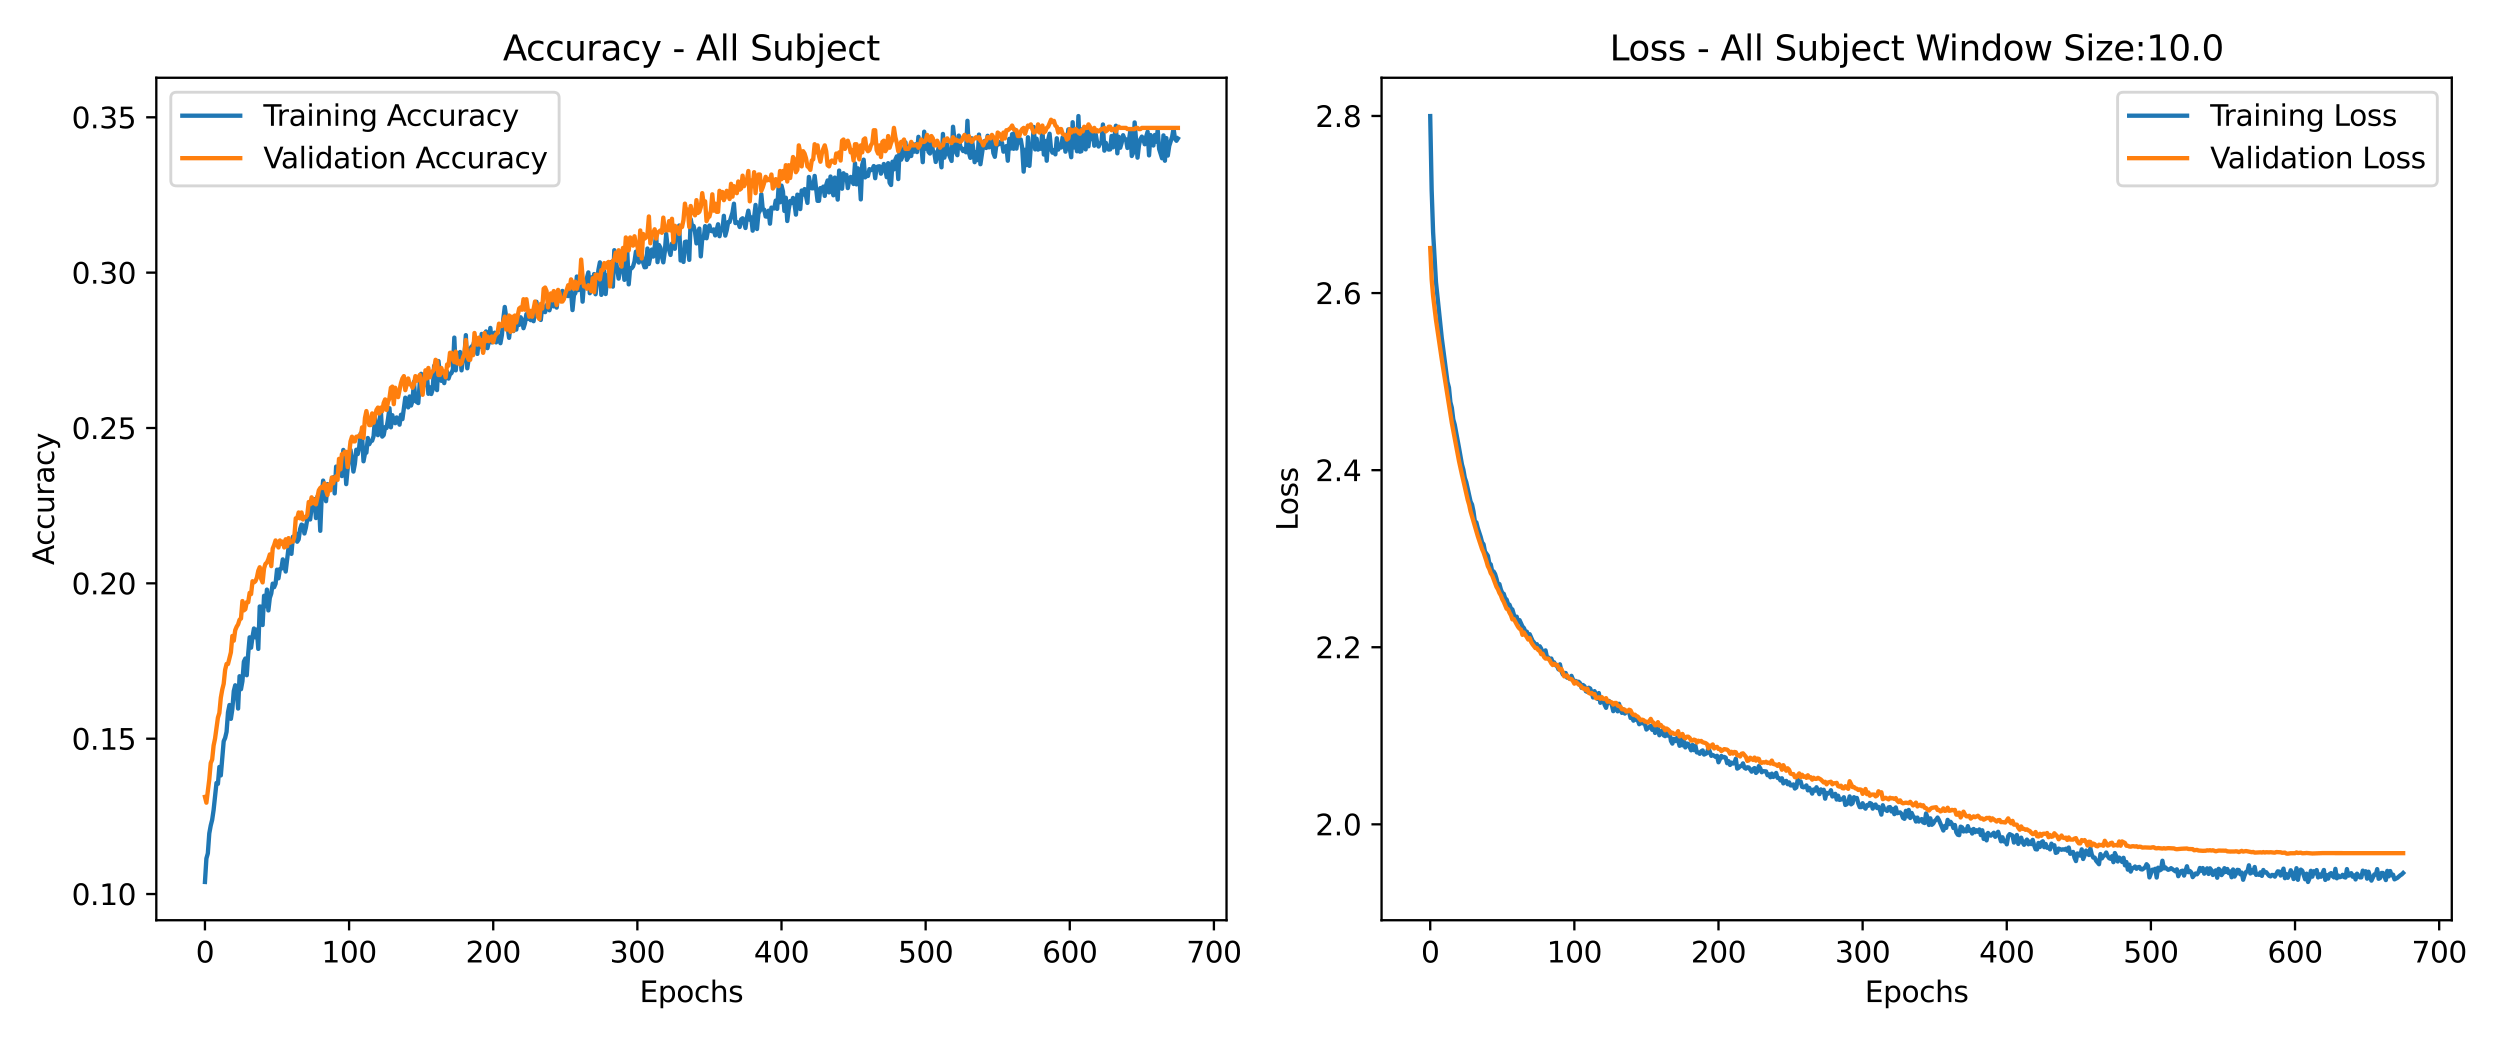 <?xml version="1.0" encoding="utf-8" standalone="no"?>
<!DOCTYPE svg PUBLIC "-//W3C//DTD SVG 1.1//EN"
  "http://www.w3.org/Graphics/SVG/1.1/DTD/svg11.dtd">
<svg xmlns:xlink="http://www.w3.org/1999/xlink" width="864pt" height="360pt" viewBox="0 0 864 360" xmlns="http://www.w3.org/2000/svg" version="1.1">
 <defs>
  <style type="text/css">*{stroke-linejoin: round; stroke-linecap: butt}</style>
 </defs>
 <g id="figure_1">
  <g id="patch_1">
   <path d="M 0 360 
L 864 360 
L 864 0 
L 0 0 
z
" style="fill: #ffffff"/>
  </g>
  <g id="axes_1">
   <g id="patch_2">
    <path d="M 54.02 318.04 
L 423.887 318.04 
L 423.887 26.88 
L 54.02 26.88 
z
" style="fill: #ffffff"/>
   </g>
   <g id="matplotlib.axis_1">
    <g id="xtick_1">
     <g id="line2d_1">
      <defs>
       <path id="mc3518d7c9c" d="M 0 0 
L 0 3.5 
" style="stroke: #000000; stroke-width: 0.8"/>
      </defs>
      <g>
       <use xlink:href="#mc3518d7c9c" x="70.832" y="318.04" style="stroke: #000000; stroke-width: 0.8"/>
      </g>
     </g>
     <g id="text_1">
      <!-- 0 -->
      <g transform="translate(67.651 332.638) scale(0.1 -0.1)">
       <defs>
        <path id="DejaVuSans-30" d="M 2034 4250 
Q 1547 4250 1301 3770 
Q 1056 3291 1056 2328 
Q 1056 1369 1301 889 
Q 1547 409 2034 409 
Q 2525 409 2770 889 
Q 3016 1369 3016 2328 
Q 3016 3291 2770 3770 
Q 2525 4250 2034 4250 
z
M 2034 4750 
Q 2819 4750 3233 4129 
Q 3647 3509 3647 2328 
Q 3647 1150 3233 529 
Q 2819 -91 2034 -91 
Q 1250 -91 836 529 
Q 422 1150 422 2328 
Q 422 3509 836 4129 
Q 1250 4750 2034 4750 
z
" transform="scale(0.016)"/>
       </defs>
       <use xlink:href="#DejaVuSans-30"/>
      </g>
     </g>
    </g>
    <g id="xtick_2">
     <g id="line2d_2">
      <g>
       <use xlink:href="#mc3518d7c9c" x="120.646" y="318.04" style="stroke: #000000; stroke-width: 0.8"/>
      </g>
     </g>
     <g id="text_2">
      <!-- 100 -->
      <g transform="translate(111.102 332.638) scale(0.1 -0.1)">
       <defs>
        <path id="DejaVuSans-31" d="M 794 531 
L 1825 531 
L 1825 4091 
L 703 3866 
L 703 4441 
L 1819 4666 
L 2450 4666 
L 2450 531 
L 3481 531 
L 3481 0 
L 794 0 
L 794 531 
z
" transform="scale(0.016)"/>
       </defs>
       <use xlink:href="#DejaVuSans-31"/>
       <use xlink:href="#DejaVuSans-30" x="63.623"/>
       <use xlink:href="#DejaVuSans-30" x="127.246"/>
      </g>
     </g>
    </g>
    <g id="xtick_3">
     <g id="line2d_3">
      <g>
       <use xlink:href="#mc3518d7c9c" x="170.46" y="318.04" style="stroke: #000000; stroke-width: 0.8"/>
      </g>
     </g>
     <g id="text_3">
      <!-- 200 -->
      <g transform="translate(160.916 332.638) scale(0.1 -0.1)">
       <defs>
        <path id="DejaVuSans-32" d="M 1228 531 
L 3431 531 
L 3431 0 
L 469 0 
L 469 531 
Q 828 903 1448 1529 
Q 2069 2156 2228 2338 
Q 2531 2678 2651 2914 
Q 2772 3150 2772 3378 
Q 2772 3750 2511 3984 
Q 2250 4219 1831 4219 
Q 1534 4219 1204 4116 
Q 875 4013 500 3803 
L 500 4441 
Q 881 4594 1212 4672 
Q 1544 4750 1819 4750 
Q 2544 4750 2975 4387 
Q 3406 4025 3406 3419 
Q 3406 3131 3298 2873 
Q 3191 2616 2906 2266 
Q 2828 2175 2409 1742 
Q 1991 1309 1228 531 
z
" transform="scale(0.016)"/>
       </defs>
       <use xlink:href="#DejaVuSans-32"/>
       <use xlink:href="#DejaVuSans-30" x="63.623"/>
       <use xlink:href="#DejaVuSans-30" x="127.246"/>
      </g>
     </g>
    </g>
    <g id="xtick_4">
     <g id="line2d_4">
      <g>
       <use xlink:href="#mc3518d7c9c" x="220.273" y="318.04" style="stroke: #000000; stroke-width: 0.8"/>
      </g>
     </g>
     <g id="text_4">
      <!-- 300 -->
      <g transform="translate(210.729 332.638) scale(0.1 -0.1)">
       <defs>
        <path id="DejaVuSans-33" d="M 2597 2516 
Q 3050 2419 3304 2112 
Q 3559 1806 3559 1356 
Q 3559 666 3084 287 
Q 2609 -91 1734 -91 
Q 1441 -91 1130 -33 
Q 819 25 488 141 
L 488 750 
Q 750 597 1062 519 
Q 1375 441 1716 441 
Q 2309 441 2620 675 
Q 2931 909 2931 1356 
Q 2931 1769 2642 2001 
Q 2353 2234 1838 2234 
L 1294 2234 
L 1294 2753 
L 1863 2753 
Q 2328 2753 2575 2939 
Q 2822 3125 2822 3475 
Q 2822 3834 2567 4026 
Q 2313 4219 1838 4219 
Q 1578 4219 1281 4162 
Q 984 4106 628 3988 
L 628 4550 
Q 988 4650 1302 4700 
Q 1616 4750 1894 4750 
Q 2613 4750 3031 4423 
Q 3450 4097 3450 3541 
Q 3450 3153 3228 2886 
Q 3006 2619 2597 2516 
z
" transform="scale(0.016)"/>
       </defs>
       <use xlink:href="#DejaVuSans-33"/>
       <use xlink:href="#DejaVuSans-30" x="63.623"/>
       <use xlink:href="#DejaVuSans-30" x="127.246"/>
      </g>
     </g>
    </g>
    <g id="xtick_5">
     <g id="line2d_5">
      <g>
       <use xlink:href="#mc3518d7c9c" x="270.087" y="318.04" style="stroke: #000000; stroke-width: 0.8"/>
      </g>
     </g>
     <g id="text_5">
      <!-- 400 -->
      <g transform="translate(260.543 332.638) scale(0.1 -0.1)">
       <defs>
        <path id="DejaVuSans-34" d="M 2419 4116 
L 825 1625 
L 2419 1625 
L 2419 4116 
z
M 2253 4666 
L 3047 4666 
L 3047 1625 
L 3713 1625 
L 3713 1100 
L 3047 1100 
L 3047 0 
L 2419 0 
L 2419 1100 
L 313 1100 
L 313 1709 
L 2253 4666 
z
" transform="scale(0.016)"/>
       </defs>
       <use xlink:href="#DejaVuSans-34"/>
       <use xlink:href="#DejaVuSans-30" x="63.623"/>
       <use xlink:href="#DejaVuSans-30" x="127.246"/>
      </g>
     </g>
    </g>
    <g id="xtick_6">
     <g id="line2d_6">
      <g>
       <use xlink:href="#mc3518d7c9c" x="319.901" y="318.04" style="stroke: #000000; stroke-width: 0.8"/>
      </g>
     </g>
     <g id="text_6">
      <!-- 500 -->
      <g transform="translate(310.357 332.638) scale(0.1 -0.1)">
       <defs>
        <path id="DejaVuSans-35" d="M 691 4666 
L 3169 4666 
L 3169 4134 
L 1269 4134 
L 1269 2991 
Q 1406 3038 1543 3061 
Q 1681 3084 1819 3084 
Q 2600 3084 3056 2656 
Q 3513 2228 3513 1497 
Q 3513 744 3044 326 
Q 2575 -91 1722 -91 
Q 1428 -91 1123 -41 
Q 819 9 494 109 
L 494 744 
Q 775 591 1075 516 
Q 1375 441 1709 441 
Q 2250 441 2565 725 
Q 2881 1009 2881 1497 
Q 2881 1984 2565 2268 
Q 2250 2553 1709 2553 
Q 1456 2553 1204 2497 
Q 953 2441 691 2322 
L 691 4666 
z
" transform="scale(0.016)"/>
       </defs>
       <use xlink:href="#DejaVuSans-35"/>
       <use xlink:href="#DejaVuSans-30" x="63.623"/>
       <use xlink:href="#DejaVuSans-30" x="127.246"/>
      </g>
     </g>
    </g>
    <g id="xtick_7">
     <g id="line2d_7">
      <g>
       <use xlink:href="#mc3518d7c9c" x="369.714" y="318.04" style="stroke: #000000; stroke-width: 0.8"/>
      </g>
     </g>
     <g id="text_7">
      <!-- 600 -->
      <g transform="translate(360.171 332.638) scale(0.1 -0.1)">
       <defs>
        <path id="DejaVuSans-36" d="M 2113 2584 
Q 1688 2584 1439 2293 
Q 1191 2003 1191 1497 
Q 1191 994 1439 701 
Q 1688 409 2113 409 
Q 2538 409 2786 701 
Q 3034 994 3034 1497 
Q 3034 2003 2786 2293 
Q 2538 2584 2113 2584 
z
M 3366 4563 
L 3366 3988 
Q 3128 4100 2886 4159 
Q 2644 4219 2406 4219 
Q 1781 4219 1451 3797 
Q 1122 3375 1075 2522 
Q 1259 2794 1537 2939 
Q 1816 3084 2150 3084 
Q 2853 3084 3261 2657 
Q 3669 2231 3669 1497 
Q 3669 778 3244 343 
Q 2819 -91 2113 -91 
Q 1303 -91 875 529 
Q 447 1150 447 2328 
Q 447 3434 972 4092 
Q 1497 4750 2381 4750 
Q 2619 4750 2861 4703 
Q 3103 4656 3366 4563 
z
" transform="scale(0.016)"/>
       </defs>
       <use xlink:href="#DejaVuSans-36"/>
       <use xlink:href="#DejaVuSans-30" x="63.623"/>
       <use xlink:href="#DejaVuSans-30" x="127.246"/>
      </g>
     </g>
    </g>
    <g id="xtick_8">
     <g id="line2d_8">
      <g>
       <use xlink:href="#mc3518d7c9c" x="419.528" y="318.04" style="stroke: #000000; stroke-width: 0.8"/>
      </g>
     </g>
     <g id="text_8">
      <!-- 700 -->
      <g transform="translate(409.984 332.638) scale(0.1 -0.1)">
       <defs>
        <path id="DejaVuSans-37" d="M 525 4666 
L 3525 4666 
L 3525 4397 
L 1831 0 
L 1172 0 
L 2766 4134 
L 525 4134 
L 525 4666 
z
" transform="scale(0.016)"/>
       </defs>
       <use xlink:href="#DejaVuSans-37"/>
       <use xlink:href="#DejaVuSans-30" x="63.623"/>
       <use xlink:href="#DejaVuSans-30" x="127.246"/>
      </g>
     </g>
    </g>
    <g id="text_9">
     <!-- Epochs -->
     <g transform="translate(221.038 346.317) scale(0.1 -0.1)">
      <defs>
       <path id="DejaVuSans-45" d="M 628 4666 
L 3578 4666 
L 3578 4134 
L 1259 4134 
L 1259 2753 
L 3481 2753 
L 3481 2222 
L 1259 2222 
L 1259 531 
L 3634 531 
L 3634 0 
L 628 0 
L 628 4666 
z
" transform="scale(0.016)"/>
       <path id="DejaVuSans-70" d="M 1159 525 
L 1159 -1331 
L 581 -1331 
L 581 3500 
L 1159 3500 
L 1159 2969 
Q 1341 3281 1617 3432 
Q 1894 3584 2278 3584 
Q 2916 3584 3314 3078 
Q 3713 2572 3713 1747 
Q 3713 922 3314 415 
Q 2916 -91 2278 -91 
Q 1894 -91 1617 61 
Q 1341 213 1159 525 
z
M 3116 1747 
Q 3116 2381 2855 2742 
Q 2594 3103 2138 3103 
Q 1681 3103 1420 2742 
Q 1159 2381 1159 1747 
Q 1159 1113 1420 752 
Q 1681 391 2138 391 
Q 2594 391 2855 752 
Q 3116 1113 3116 1747 
z
" transform="scale(0.016)"/>
       <path id="DejaVuSans-6f" d="M 1959 3097 
Q 1497 3097 1228 2736 
Q 959 2375 959 1747 
Q 959 1119 1226 758 
Q 1494 397 1959 397 
Q 2419 397 2687 759 
Q 2956 1122 2956 1747 
Q 2956 2369 2687 2733 
Q 2419 3097 1959 3097 
z
M 1959 3584 
Q 2709 3584 3137 3096 
Q 3566 2609 3566 1747 
Q 3566 888 3137 398 
Q 2709 -91 1959 -91 
Q 1206 -91 779 398 
Q 353 888 353 1747 
Q 353 2609 779 3096 
Q 1206 3584 1959 3584 
z
" transform="scale(0.016)"/>
       <path id="DejaVuSans-63" d="M 3122 3366 
L 3122 2828 
Q 2878 2963 2633 3030 
Q 2388 3097 2138 3097 
Q 1578 3097 1268 2742 
Q 959 2388 959 1747 
Q 959 1106 1268 751 
Q 1578 397 2138 397 
Q 2388 397 2633 464 
Q 2878 531 3122 666 
L 3122 134 
Q 2881 22 2623 -34 
Q 2366 -91 2075 -91 
Q 1284 -91 818 406 
Q 353 903 353 1747 
Q 353 2603 823 3093 
Q 1294 3584 2113 3584 
Q 2378 3584 2631 3529 
Q 2884 3475 3122 3366 
z
" transform="scale(0.016)"/>
       <path id="DejaVuSans-68" d="M 3513 2113 
L 3513 0 
L 2938 0 
L 2938 2094 
Q 2938 2591 2744 2837 
Q 2550 3084 2163 3084 
Q 1697 3084 1428 2787 
Q 1159 2491 1159 1978 
L 1159 0 
L 581 0 
L 581 4863 
L 1159 4863 
L 1159 2956 
Q 1366 3272 1645 3428 
Q 1925 3584 2291 3584 
Q 2894 3584 3203 3211 
Q 3513 2838 3513 2113 
z
" transform="scale(0.016)"/>
       <path id="DejaVuSans-73" d="M 2834 3397 
L 2834 2853 
Q 2591 2978 2328 3040 
Q 2066 3103 1784 3103 
Q 1356 3103 1142 2972 
Q 928 2841 928 2578 
Q 928 2378 1081 2264 
Q 1234 2150 1697 2047 
L 1894 2003 
Q 2506 1872 2764 1633 
Q 3022 1394 3022 966 
Q 3022 478 2636 193 
Q 2250 -91 1575 -91 
Q 1294 -91 989 -36 
Q 684 19 347 128 
L 347 722 
Q 666 556 975 473 
Q 1284 391 1588 391 
Q 1994 391 2212 530 
Q 2431 669 2431 922 
Q 2431 1156 2273 1281 
Q 2116 1406 1581 1522 
L 1381 1569 
Q 847 1681 609 1914 
Q 372 2147 372 2553 
Q 372 3047 722 3315 
Q 1072 3584 1716 3584 
Q 2034 3584 2315 3537 
Q 2597 3491 2834 3397 
z
" transform="scale(0.016)"/>
      </defs>
      <use xlink:href="#DejaVuSans-45"/>
      <use xlink:href="#DejaVuSans-70" x="63.184"/>
      <use xlink:href="#DejaVuSans-6f" x="126.66"/>
      <use xlink:href="#DejaVuSans-63" x="187.842"/>
      <use xlink:href="#DejaVuSans-68" x="242.822"/>
      <use xlink:href="#DejaVuSans-73" x="306.201"/>
     </g>
    </g>
   </g>
   <g id="matplotlib.axis_2">
    <g id="ytick_1">
     <g id="line2d_9">
      <defs>
       <path id="me06c3c81b7" d="M 0 0 
L -3.5 0 
" style="stroke: #000000; stroke-width: 0.8"/>
      </defs>
      <g>
       <use xlink:href="#me06c3c81b7" x="54.02" y="308.979" style="stroke: #000000; stroke-width: 0.8"/>
      </g>
     </g>
     <g id="text_10">
      <!-- 0.10 -->
      <g transform="translate(24.754 312.778) scale(0.1 -0.1)">
       <defs>
        <path id="DejaVuSans-2e" d="M 684 794 
L 1344 794 
L 1344 0 
L 684 0 
L 684 794 
z
" transform="scale(0.016)"/>
       </defs>
       <use xlink:href="#DejaVuSans-30"/>
       <use xlink:href="#DejaVuSans-2e" x="63.623"/>
       <use xlink:href="#DejaVuSans-31" x="95.41"/>
       <use xlink:href="#DejaVuSans-30" x="159.033"/>
      </g>
     </g>
    </g>
    <g id="ytick_2">
     <g id="line2d_10">
      <g>
       <use xlink:href="#me06c3c81b7" x="54.02" y="255.291" style="stroke: #000000; stroke-width: 0.8"/>
      </g>
     </g>
     <g id="text_11">
      <!-- 0.15 -->
      <g transform="translate(24.754 259.09) scale(0.1 -0.1)">
       <use xlink:href="#DejaVuSans-30"/>
       <use xlink:href="#DejaVuSans-2e" x="63.623"/>
       <use xlink:href="#DejaVuSans-31" x="95.41"/>
       <use xlink:href="#DejaVuSans-35" x="159.033"/>
      </g>
     </g>
    </g>
    <g id="ytick_3">
     <g id="line2d_11">
      <g>
       <use xlink:href="#me06c3c81b7" x="54.02" y="201.602" style="stroke: #000000; stroke-width: 0.8"/>
      </g>
     </g>
     <g id="text_12">
      <!-- 0.20 -->
      <g transform="translate(24.754 205.402) scale(0.1 -0.1)">
       <use xlink:href="#DejaVuSans-30"/>
       <use xlink:href="#DejaVuSans-2e" x="63.623"/>
       <use xlink:href="#DejaVuSans-32" x="95.41"/>
       <use xlink:href="#DejaVuSans-30" x="159.033"/>
      </g>
     </g>
    </g>
    <g id="ytick_4">
     <g id="line2d_12">
      <g>
       <use xlink:href="#me06c3c81b7" x="54.02" y="147.914" style="stroke: #000000; stroke-width: 0.8"/>
      </g>
     </g>
     <g id="text_13">
      <!-- 0.25 -->
      <g transform="translate(24.754 151.713) scale(0.1 -0.1)">
       <use xlink:href="#DejaVuSans-30"/>
       <use xlink:href="#DejaVuSans-2e" x="63.623"/>
       <use xlink:href="#DejaVuSans-32" x="95.41"/>
       <use xlink:href="#DejaVuSans-35" x="159.033"/>
      </g>
     </g>
    </g>
    <g id="ytick_5">
     <g id="line2d_13">
      <g>
       <use xlink:href="#me06c3c81b7" x="54.02" y="94.226" style="stroke: #000000; stroke-width: 0.8"/>
      </g>
     </g>
     <g id="text_14">
      <!-- 0.30 -->
      <g transform="translate(24.754 98.025) scale(0.1 -0.1)">
       <use xlink:href="#DejaVuSans-30"/>
       <use xlink:href="#DejaVuSans-2e" x="63.623"/>
       <use xlink:href="#DejaVuSans-33" x="95.41"/>
       <use xlink:href="#DejaVuSans-30" x="159.033"/>
      </g>
     </g>
    </g>
    <g id="ytick_6">
     <g id="line2d_14">
      <g>
       <use xlink:href="#me06c3c81b7" x="54.02" y="40.538" style="stroke: #000000; stroke-width: 0.8"/>
      </g>
     </g>
     <g id="text_15">
      <!-- 0.35 -->
      <g transform="translate(24.754 44.337) scale(0.1 -0.1)">
       <use xlink:href="#DejaVuSans-30"/>
       <use xlink:href="#DejaVuSans-2e" x="63.623"/>
       <use xlink:href="#DejaVuSans-33" x="95.41"/>
       <use xlink:href="#DejaVuSans-35" x="159.033"/>
      </g>
     </g>
    </g>
    <g id="text_16">
     <!-- Accuracy -->
     <g transform="translate(18.675 195.288) rotate(-90) scale(0.1 -0.1)">
      <defs>
       <path id="DejaVuSans-41" d="M 2188 4044 
L 1331 1722 
L 3047 1722 
L 2188 4044 
z
M 1831 4666 
L 2547 4666 
L 4325 0 
L 3669 0 
L 3244 1197 
L 1141 1197 
L 716 0 
L 50 0 
L 1831 4666 
z
" transform="scale(0.016)"/>
       <path id="DejaVuSans-75" d="M 544 1381 
L 544 3500 
L 1119 3500 
L 1119 1403 
Q 1119 906 1312 657 
Q 1506 409 1894 409 
Q 2359 409 2629 706 
Q 2900 1003 2900 1516 
L 2900 3500 
L 3475 3500 
L 3475 0 
L 2900 0 
L 2900 538 
Q 2691 219 2414 64 
Q 2138 -91 1772 -91 
Q 1169 -91 856 284 
Q 544 659 544 1381 
z
M 1991 3584 
L 1991 3584 
z
" transform="scale(0.016)"/>
       <path id="DejaVuSans-72" d="M 2631 2963 
Q 2534 3019 2420 3045 
Q 2306 3072 2169 3072 
Q 1681 3072 1420 2755 
Q 1159 2438 1159 1844 
L 1159 0 
L 581 0 
L 581 3500 
L 1159 3500 
L 1159 2956 
Q 1341 3275 1631 3429 
Q 1922 3584 2338 3584 
Q 2397 3584 2469 3576 
Q 2541 3569 2628 3553 
L 2631 2963 
z
" transform="scale(0.016)"/>
       <path id="DejaVuSans-61" d="M 2194 1759 
Q 1497 1759 1228 1600 
Q 959 1441 959 1056 
Q 959 750 1161 570 
Q 1363 391 1709 391 
Q 2188 391 2477 730 
Q 2766 1069 2766 1631 
L 2766 1759 
L 2194 1759 
z
M 3341 1997 
L 3341 0 
L 2766 0 
L 2766 531 
Q 2569 213 2275 61 
Q 1981 -91 1556 -91 
Q 1019 -91 701 211 
Q 384 513 384 1019 
Q 384 1609 779 1909 
Q 1175 2209 1959 2209 
L 2766 2209 
L 2766 2266 
Q 2766 2663 2505 2880 
Q 2244 3097 1772 3097 
Q 1472 3097 1187 3025 
Q 903 2953 641 2809 
L 641 3341 
Q 956 3463 1253 3523 
Q 1550 3584 1831 3584 
Q 2591 3584 2966 3190 
Q 3341 2797 3341 1997 
z
" transform="scale(0.016)"/>
       <path id="DejaVuSans-79" d="M 2059 -325 
Q 1816 -950 1584 -1140 
Q 1353 -1331 966 -1331 
L 506 -1331 
L 506 -850 
L 844 -850 
Q 1081 -850 1212 -737 
Q 1344 -625 1503 -206 
L 1606 56 
L 191 3500 
L 800 3500 
L 1894 763 
L 2988 3500 
L 3597 3500 
L 2059 -325 
z
" transform="scale(0.016)"/>
      </defs>
      <use xlink:href="#DejaVuSans-41"/>
      <use xlink:href="#DejaVuSans-63" x="66.658"/>
      <use xlink:href="#DejaVuSans-63" x="121.639"/>
      <use xlink:href="#DejaVuSans-75" x="176.619"/>
      <use xlink:href="#DejaVuSans-72" x="239.998"/>
      <use xlink:href="#DejaVuSans-61" x="281.111"/>
      <use xlink:href="#DejaVuSans-63" x="342.391"/>
      <use xlink:href="#DejaVuSans-79" x="397.371"/>
     </g>
    </g>
   </g>
   <g id="line2d_15">
    <path d="M 70.832 304.805 
L 71.33 296.7 
L 71.828 294.923 
L 72.327 288.027 
L 72.825 285.325 
L 73.323 283.334 
L 73.821 279.922 
L 74.817 270.608 
L 75.315 270.893 
L 75.813 265.063 
L 76.312 267.978 
L 77.308 256.176 
L 77.806 255.038 
L 78.304 252.905 
L 78.802 246.151 
L 79.3 243.663 
L 79.799 248.426 
L 80.297 245.085 
L 80.795 238.828 
L 81.293 236.838 
L 81.791 238.259 
L 82.289 244.871 
L 82.787 233.709 
L 83.286 238.188 
L 83.784 235.416 
L 84.282 228.661 
L 84.78 227.595 
L 85.278 233.354 
L 85.776 225.96 
L 86.274 220.272 
L 86.773 223.827 
L 87.271 220.059 
L 87.769 217.215 
L 88.267 220.272 
L 88.765 217.57 
L 89.263 224.254 
L 89.761 209.608 
L 90.259 209.679 
L 90.758 216.006 
L 91.256 205.911 
L 91.754 209.537 
L 92.252 203.778 
L 92.75 210.959 
L 93.248 206.622 
L 93.746 205.129 
L 94.245 201.716 
L 94.743 202.925 
L 95.241 201.716 
L 95.739 196.882 
L 96.237 199.868 
L 96.735 196.668 
L 97.233 196.526 
L 97.732 193.327 
L 98.728 197.521 
L 99.724 189.274 
L 100.222 187.212 
L 100.72 191.407 
L 101.218 185.506 
L 101.717 185.577 
L 102.215 184.298 
L 102.713 187.212 
L 103.211 186.43 
L 103.709 182.876 
L 104.207 181.311 
L 104.705 181.596 
L 105.204 184.369 
L 105.702 182.378 
L 106.2 179.463 
L 106.698 179.321 
L 107.196 179.534 
L 107.694 175.482 
L 108.192 173.278 
L 108.691 172.496 
L 109.189 179.036 
L 109.687 171.642 
L 110.185 172.496 
L 110.683 183.444 
L 111.181 171.5 
L 111.679 166.097 
L 112.676 173.207 
L 113.174 167.306 
L 113.672 168.656 
L 114.17 168.585 
L 114.668 165.813 
L 115.166 164.959 
L 115.664 170.505 
L 116.163 161.262 
L 116.661 163.822 
L 117.159 162.826 
L 117.657 162.4 
L 118.155 164.533 
L 118.653 155.504 
L 119.151 159.058 
L 119.65 167.306 
L 120.646 156.499 
L 121.144 155.504 
L 121.642 158.845 
L 122.14 162.969 
L 122.638 160.338 
L 123.137 155.432 
L 123.635 156.925 
L 124.133 154.579 
L 124.631 149.816 
L 125.129 150.669 
L 125.627 159.414 
L 126.125 156.783 
L 126.623 156.428 
L 127.122 151.38 
L 127.62 153.513 
L 128.118 152.518 
L 128.616 152.304 
L 129.114 150.74 
L 129.612 144.341 
L 130.609 150.385 
L 131.107 147.256 
L 131.605 141.498 
L 132.103 150.882 
L 132.601 150.385 
L 133.099 147.612 
L 133.597 147.896 
L 134.096 144.839 
L 134.594 141.071 
L 135.092 147.683 
L 135.59 143.488 
L 136.088 145.906 
L 136.586 146.261 
L 137.084 144.27 
L 137.582 145.124 
L 138.081 146.759 
L 138.579 143.346 
L 139.077 144.839 
L 140.073 137.445 
L 140.571 138.867 
L 141.069 140.787 
L 141.568 137.019 
L 142.066 140.147 
L 142.564 138.512 
L 143.062 131.9 
L 143.56 138.583 
L 144.556 139.294 
L 145.055 132.397 
L 145.553 129.198 
L 146.051 133.748 
L 146.549 133.179 
L 147.047 129.909 
L 147.545 129.696 
L 148.043 136.094 
L 148.542 133.819 
L 149.04 136.165 
L 149.538 134.601 
L 150.036 126.425 
L 150.534 131.26 
L 151.032 134.815 
L 151.53 124.79 
L 152.028 129.553 
L 152.527 131.615 
L 153.025 128.274 
L 153.523 132.397 
L 154.021 128.843 
L 154.519 128.487 
L 155.017 130.833 
L 155.515 129.34 
L 156.014 128.985 
L 156.512 127.705 
L 157.01 116.685 
L 157.508 127.989 
L 158.006 122.017 
L 158.504 125.217 
L 159.002 121.662 
L 159.501 127.989 
L 159.999 124.292 
L 160.497 122.942 
L 160.995 115.832 
L 161.493 127.278 
L 162.489 120.595 
L 162.987 119.742 
L 163.486 119.458 
L 163.984 117.68 
L 164.482 120.453 
L 164.98 122.302 
L 165.478 117.183 
L 165.976 119.884 
L 166.474 115.405 
L 166.973 121.52 
L 167.471 116.969 
L 167.969 114.552 
L 168.467 120.311 
L 168.965 118.036 
L 169.463 113.344 
L 169.961 118.32 
L 170.46 115.476 
L 170.958 114.979 
L 171.456 118.32 
L 171.954 115.619 
L 172.452 117.538 
L 172.95 118.605 
L 173.448 115.832 
L 173.946 110.215 
L 174.445 106.092 
L 175.939 116.756 
L 176.437 112.49 
L 176.935 113.059 
L 177.433 114.41 
L 177.932 113.13 
L 178.43 113.912 
L 178.928 110.713 
L 179.426 112.277 
L 179.924 109.647 
L 180.422 110.5 
L 180.92 113.415 
L 181.419 111.779 
L 181.917 108.58 
L 182.415 110.215 
L 182.913 109.22 
L 183.411 110.642 
L 183.909 107.798 
L 184.407 110.997 
L 185.404 104.314 
L 185.902 109.291 
L 186.4 106.661 
L 186.898 110.571 
L 187.396 105.878 
L 187.894 106.021 
L 188.392 107.869 
L 188.891 105.452 
L 189.389 105.878 
L 189.887 107.229 
L 190.385 105.31 
L 190.883 101.684 
L 191.381 105.878 
L 191.879 101.968 
L 192.378 106.305 
L 192.876 102.466 
L 193.374 103.461 
L 193.872 103.674 
L 194.37 100.546 
L 194.868 101.755 
L 195.366 102.324 
L 195.865 100.973 
L 196.363 102.324 
L 196.861 99.693 
L 197.359 100.831 
L 197.857 107.158 
L 198.355 101.968 
L 198.853 101.257 
L 199.351 95.57 
L 199.85 100.262 
L 200.348 95.925 
L 200.846 96.494 
L 201.344 104.243 
L 201.842 97.56 
L 202.34 97.916 
L 203.337 94.148 
L 203.835 101.328 
L 204.333 95.854 
L 204.831 98.84 
L 205.329 94.716 
L 205.827 101.684 
L 206.824 93.223 
L 207.322 90.664 
L 207.82 101.897 
L 208.318 93.508 
L 208.816 93.721 
L 209.314 101.613 
L 209.812 95.925 
L 210.311 94.787 
L 210.809 94.574 
L 211.307 90.522 
L 211.805 99.053 
L 212.303 86.469 
L 213.797 96.28 
L 214.296 93.081 
L 214.794 92.797 
L 215.292 91.233 
L 215.79 96.707 
L 216.288 88.46 
L 216.786 86.825 
L 217.284 98.271 
L 217.783 92.655 
L 218.281 92.726 
L 218.779 92.086 
L 219.277 90.379 
L 219.775 86.967 
L 220.273 89.384 
L 220.771 90.735 
L 221.27 87.891 
L 221.768 87.393 
L 222.266 90.735 
L 222.764 92.37 
L 223.262 92.299 
L 223.76 85.9 
L 224.258 91.233 
L 225.255 86.256 
L 225.753 88.673 
L 226.251 85.474 
L 226.749 80.782 
L 227.247 90.593 
L 227.745 84.692 
L 228.243 85.616 
L 228.742 88.673 
L 229.24 90.664 
L 229.738 87.109 
L 230.236 80.853 
L 230.734 85.474 
L 231.232 86.327 
L 231.73 88.104 
L 232.229 84.194 
L 232.727 83.91 
L 233.225 85.972 
L 233.723 79.999 
L 234.221 80.142 
L 234.719 77.938 
L 235.217 90.024 
L 235.715 87.536 
L 236.214 90.522 
L 236.712 83.625 
L 237.21 83.483 
L 237.708 85.189 
L 238.206 89.811 
L 238.704 75.734 
L 239.202 78.293 
L 239.701 78.08 
L 240.199 80.213 
L 240.697 84.123 
L 241.195 80.568 
L 241.693 79.004 
L 242.191 88.602 
L 242.689 82.417 
L 243.188 82.346 
L 243.686 78.151 
L 244.184 82.346 
L 244.682 79.715 
L 245.18 77.938 
L 245.678 79.786 
L 246.176 79.928 
L 246.675 79.289 
L 247.173 81.35 
L 248.169 77.511 
L 248.667 81.635 
L 249.165 79.289 
L 249.663 79.573 
L 250.161 74.596 
L 250.66 81.421 
L 251.158 79.573 
L 251.656 76.729 
L 252.154 76.729 
L 253.15 73.459 
L 253.648 70.402 
L 254.147 77.085 
L 254.645 76.729 
L 255.143 77.013 
L 255.641 78.435 
L 256.139 75.805 
L 256.637 75.449 
L 257.135 76.658 
L 257.634 78.791 
L 258.132 75.165 
L 258.63 72.819 
L 259.128 75.947 
L 259.626 75.094 
L 260.124 79.715 
L 261.12 70.828 
L 261.619 79.146 
L 262.117 73.743 
L 262.615 72.819 
L 263.113 67.131 
L 263.611 72.392 
L 264.109 72.463 
L 264.607 74.809 
L 265.106 74.881 
L 265.604 72.819 
L 266.102 77.298 
L 266.6 71.752 
L 267.098 71.966 
L 267.596 72.037 
L 268.094 69.335 
L 268.593 72.179 
L 269.091 64.501 
L 269.589 69.904 
L 270.087 64.145 
L 270.585 66.136 
L 271.083 72.89 
L 271.581 68.34 
L 272.08 76.374 
L 272.578 72.321 
L 273.076 69.477 
L 273.574 70.188 
L 274.072 68.411 
L 274.57 70.33 
L 275.068 74.17 
L 275.566 67.273 
L 276.065 67.487 
L 276.563 72.25 
L 277.061 65.851 
L 277.559 67.273 
L 278.057 65.354 
L 279.053 70.117 
L 279.552 61.159 
L 280.05 63.718 
L 280.548 65.069 
L 281.046 65.069 
L 281.544 60.804 
L 282.54 69.406 
L 283.039 69.406 
L 283.537 64.998 
L 284.035 65.496 
L 284.533 64.501 
L 285.031 67.7 
L 285.529 63.932 
L 286.027 62.368 
L 286.525 66.491 
L 287.024 61.017 
L 287.522 65.567 
L 288.02 67.487 
L 288.518 61.372 
L 289.514 68.98 
L 290.012 58.955 
L 290.511 63.861 
L 291.009 65.211 
L 291.507 59.879 
L 292.005 60.59 
L 292.503 60.448 
L 293.001 64.998 
L 293.499 62.225 
L 293.998 61.159 
L 294.496 62.723 
L 294.994 63.576 
L 295.492 56.467 
L 295.99 63.718 
L 296.488 58.173 
L 296.986 60.519 
L 297.484 68.908 
L 297.983 56.964 
L 298.481 55.187 
L 298.979 61.301 
L 299.477 60.804 
L 299.975 60.804 
L 300.473 58.457 
L 300.971 58.813 
L 301.47 58.6 
L 301.968 57.391 
L 302.466 61.586 
L 302.964 57.746 
L 303.462 57.533 
L 303.96 57.462 
L 304.458 60.021 
L 304.957 58.528 
L 305.455 56.68 
L 305.953 58.6 
L 306.451 61.23 
L 306.949 56.396 
L 307.447 63.15 
L 307.945 63.932 
L 308.444 55.898 
L 308.942 58.528 
L 309.44 55.187 
L 309.938 54.049 
L 310.436 61.87 
L 310.934 50.779 
L 311.432 55.187 
L 311.93 53.978 
L 312.927 49.215 
L 313.425 55.258 
L 313.923 54.405 
L 314.421 50.566 
L 314.919 53.907 
L 315.417 49.784 
L 315.916 52.414 
L 316.414 49.855 
L 316.912 52.556 
L 317.41 47.295 
L 317.908 50.708 
L 318.406 50.068 
L 318.904 56.04 
L 319.403 45.518 
L 319.901 51.419 
L 320.399 49.215 
L 320.897 52.485 
L 321.395 53.054 
L 321.893 48.433 
L 322.391 51.988 
L 322.889 52.699 
L 323.388 55.969 
L 324.384 50.992 
L 324.882 54.049 
L 325.38 57.817 
L 325.878 46.3 
L 326.376 54.476 
L 327.373 49.926 
L 327.871 53.196 
L 328.867 55.614 
L 329.365 43.812 
L 330.362 52.627 
L 330.86 53.623 
L 331.358 46.869 
L 331.856 50.566 
L 332.852 52.201 
L 333.35 51.419 
L 333.849 52.627 
L 334.347 41.75 
L 334.845 52.699 
L 335.343 54.547 
L 335.841 47.793 
L 336.339 51.419 
L 336.837 56.04 
L 337.335 52.556 
L 337.834 55.329 
L 338.332 46.513 
L 338.83 56.751 
L 339.826 50.068 
L 340.324 48.717 
L 340.822 51.134 
L 341.321 46.94 
L 341.819 50.921 
L 342.317 48.148 
L 342.815 48.646 
L 343.313 52.912 
L 343.811 54.192 
L 344.309 50.352 
L 344.808 49.997 
L 345.306 49.784 
L 345.804 49.002 
L 346.302 49.357 
L 346.8 52.414 
L 347.298 51.988 
L 347.796 50.495 
L 348.294 55.542 
L 348.793 48.006 
L 349.291 51.348 
L 349.789 46.371 
L 350.287 51.419 
L 350.785 44.807 
L 351.283 51.348 
L 351.781 47.437 
L 352.28 49.286 
L 352.778 48.219 
L 353.276 51.206 
L 353.774 59.31 
L 354.272 51.774 
L 354.77 57.035 
L 355.268 47.437 
L 355.767 57.32 
L 356.265 50.352 
L 356.763 50.637 
L 357.261 43.883 
L 357.759 51.632 
L 358.257 47.935 
L 358.755 51.703 
L 359.253 51.277 
L 359.752 51.419 
L 360.25 44.807 
L 360.748 53.41 
L 361.246 48.717 
L 361.744 55.542 
L 362.242 48.362 
L 362.74 46.229 
L 363.239 51.561 
L 363.737 52.77 
L 364.235 51.845 
L 364.733 53.338 
L 365.231 47.793 
L 365.729 51.703 
L 366.227 50.21 
L 366.726 50.992 
L 367.224 47.509 
L 367.722 47.651 
L 368.22 52.414 
L 368.718 50.068 
L 369.216 44.736 
L 369.714 51.348 
L 370.213 54.334 
L 370.711 42.247 
L 371.209 50.992 
L 371.707 48.433 
L 372.205 52.272 
L 372.703 40.115 
L 373.201 52.414 
L 373.699 52.272 
L 374.198 44.594 
L 375.194 51.632 
L 375.692 45.233 
L 376.19 50.566 
L 376.688 45.305 
L 377.186 48.077 
L 377.685 45.731 
L 378.183 50.352 
L 378.681 46.371 
L 379.179 49.215 
L 379.677 50.637 
L 380.175 49.57 
L 380.673 49.073 
L 381.172 43.029 
L 381.67 52.059 
L 382.168 49.357 
L 382.666 50.921 
L 383.164 51.703 
L 383.662 51.632 
L 384.16 47.011 
L 384.658 50.921 
L 385.655 43.456 
L 386.153 52.983 
L 386.651 47.295 
L 387.149 51.063 
L 387.647 49.357 
L 388.145 46.726 
L 388.644 48.077 
L 389.142 48.148 
L 389.64 51.134 
L 390.138 48.646 
L 390.636 45.233 
L 391.134 53.907 
L 391.632 52.77 
L 392.131 42.319 
L 393.127 54.476 
L 393.625 50.21 
L 394.123 48.148 
L 394.621 47.224 
L 395.119 48.148 
L 395.617 49.855 
L 396.116 47.224 
L 396.614 45.518 
L 397.112 53.694 
L 397.61 46.655 
L 398.108 49.641 
L 398.606 50.281 
L 399.104 46.655 
L 399.603 49.002 
L 400.101 44.949 
L 400.599 51.49 
L 401.595 54.689 
L 402.093 46.798 
L 402.591 55.542 
L 403.09 47.722 
L 403.588 53.765 
L 404.086 50.423 
L 405.082 47.295 
L 405.58 44.451 
L 406.078 47.935 
L 406.577 48.646 
L 407.075 47.864 
L 407.075 47.864 
" clip-path="url(#p624e25d4b5)" style="fill: none; stroke: #1f77b4; stroke-width: 1.5; stroke-linecap: square"/>
   </g>
   <g id="line2d_16">
    <path d="M 70.832 275.388 
L 71.33 277.402 
L 72.327 269.347 
L 72.825 263.708 
L 73.323 262.5 
L 73.821 257.667 
L 74.319 255.25 
L 75.315 248.001 
L 75.813 246.389 
L 76.312 241.154 
L 76.81 238.334 
L 77.308 236.32 
L 77.806 231.487 
L 78.304 229.473 
L 78.802 229.473 
L 79.799 225.446 
L 80.297 219.807 
L 80.795 221.418 
L 81.293 217.793 
L 81.791 216.585 
L 82.289 215.78 
L 82.787 214.168 
L 83.286 213.766 
L 83.784 207.724 
L 84.282 210.946 
L 84.78 210.544 
L 85.278 208.127 
L 85.776 208.127 
L 86.274 204.905 
L 86.773 205.308 
L 87.271 200.877 
L 87.769 201.28 
L 88.267 200.877 
L 88.765 199.669 
L 89.263 197.252 
L 89.761 196.044 
L 90.259 200.072 
L 90.758 201.28 
L 91.256 196.447 
L 91.754 194.836 
L 92.252 194.433 
L 92.75 193.225 
L 93.248 191.614 
L 93.746 195.641 
L 94.245 189.6 
L 94.743 188.392 
L 95.241 186.781 
L 96.237 189.197 
L 96.735 186.781 
L 97.233 187.989 
L 97.732 187.183 
L 98.23 189.197 
L 98.728 186.378 
L 99.226 188.794 
L 99.724 185.975 
L 100.222 187.586 
L 100.72 187.183 
L 101.218 187.183 
L 101.717 185.572 
L 102.215 179.128 
L 102.713 179.128 
L 103.211 177.114 
L 103.709 179.128 
L 104.207 177.114 
L 104.705 179.531 
L 105.204 178.725 
L 105.702 178.725 
L 106.2 177.92 
L 106.698 173.489 
L 107.196 174.295 
L 107.694 171.878 
L 108.192 173.892 
L 108.691 172.684 
L 109.189 174.295 
L 110.185 169.462 
L 110.683 168.656 
L 111.181 168.254 
L 111.679 168.656 
L 112.178 167.045 
L 112.676 169.462 
L 113.174 171.073 
L 113.672 167.448 
L 114.17 169.462 
L 114.668 165.031 
L 115.166 167.045 
L 115.664 165.031 
L 116.163 164.629 
L 116.661 165.837 
L 117.159 158.587 
L 117.657 162.212 
L 118.155 156.976 
L 118.653 156.976 
L 119.151 156.171 
L 119.65 156.171 
L 120.148 161.407 
L 121.144 152.546 
L 121.642 150.935 
L 122.14 152.546 
L 122.638 152.546 
L 123.137 150.935 
L 123.635 150.935 
L 124.133 150.532 
L 124.631 150.935 
L 125.129 147.713 
L 125.627 151.338 
L 126.125 144.491 
L 126.623 142.074 
L 127.62 146.907 
L 128.118 146.907 
L 128.616 142.88 
L 129.114 146.102 
L 130.11 141.671 
L 130.609 140.866 
L 131.107 142.88 
L 131.605 140.866 
L 132.103 142.074 
L 132.601 139.255 
L 133.099 138.046 
L 133.597 141.671 
L 134.096 138.852 
L 134.594 137.644 
L 135.092 134.019 
L 135.59 133.616 
L 136.088 139.657 
L 136.586 134.019 
L 137.084 136.435 
L 137.582 137.241 
L 138.579 132.408 
L 139.077 130.797 
L 139.575 129.991 
L 140.073 134.824 
L 141.069 130.797 
L 141.568 132.81 
L 142.066 132.81 
L 142.564 134.019 
L 143.062 132.81 
L 143.56 129.991 
L 144.058 131.602 
L 144.556 131.199 
L 145.055 129.588 
L 145.553 132.408 
L 146.051 136.435 
L 147.047 127.977 
L 147.545 130.797 
L 148.043 127.172 
L 148.542 130.394 
L 149.04 128.783 
L 149.538 128.38 
L 150.036 127.575 
L 150.534 124.352 
L 151.032 124.755 
L 151.53 129.588 
L 152.028 129.588 
L 152.527 127.172 
L 153.025 128.783 
L 153.523 128.38 
L 154.021 130.394 
L 154.519 125.963 
L 155.017 126.366 
L 155.515 121.936 
L 156.014 121.936 
L 156.512 123.95 
L 157.01 125.158 
L 157.508 121.533 
L 158.006 125.561 
L 158.504 124.755 
L 159.002 125.963 
L 159.501 125.561 
L 159.999 123.547 
L 160.497 122.339 
L 160.995 117.505 
L 161.493 123.144 
L 161.991 124.352 
L 162.489 124.352 
L 162.987 120.728 
L 163.486 122.741 
L 163.984 115.089 
L 164.482 118.311 
L 164.98 119.117 
L 165.478 116.7 
L 165.976 119.117 
L 166.474 117.505 
L 166.973 121.936 
L 167.471 115.089 
L 167.969 117.908 
L 168.467 116.297 
L 168.965 117.908 
L 169.463 116.7 
L 169.961 116.297 
L 170.46 118.311 
L 170.958 116.297 
L 171.456 115.492 
L 171.954 115.089 
L 172.452 111.867 
L 172.95 112.672 
L 173.448 112.672 
L 174.445 109.45 
L 174.943 113.881 
L 175.441 113.881 
L 175.939 109.047 
L 176.437 114.686 
L 176.935 109.45 
L 177.433 114.283 
L 177.932 109.047 
L 178.43 111.464 
L 179.426 106.631 
L 179.924 106.228 
L 180.422 107.034 
L 180.92 103.409 
L 181.419 107.034 
L 181.917 103.409 
L 182.415 107.034 
L 182.913 109.45 
L 183.411 107.436 
L 183.909 109.45 
L 184.906 104.214 
L 185.404 105.825 
L 185.902 109.45 
L 186.4 110.256 
L 186.898 105.02 
L 187.396 106.631 
L 187.894 99.784 
L 188.392 99.381 
L 188.891 100.589 
L 189.389 106.228 
L 189.887 102.603 
L 190.385 101.395 
L 190.883 103.812 
L 191.381 100.589 
L 191.879 102.603 
L 192.378 105.423 
L 192.876 100.187 
L 193.374 101.395 
L 193.872 104.214 
L 194.37 104.214 
L 194.868 103.409 
L 195.366 101.395 
L 195.865 100.187 
L 196.363 98.576 
L 196.861 99.784 
L 197.359 96.562 
L 197.857 97.77 
L 198.355 99.784 
L 198.853 97.367 
L 199.351 99.784 
L 199.85 97.77 
L 200.348 97.77 
L 200.846 89.715 
L 201.344 95.756 
L 201.842 98.978 
L 202.34 98.978 
L 202.838 99.784 
L 203.337 98.576 
L 203.835 99.381 
L 204.333 100.589 
L 204.831 96.159 
L 205.329 100.992 
L 205.827 94.951 
L 206.325 94.951 
L 207.322 96.562 
L 207.82 93.34 
L 208.318 93.34 
L 208.816 90.923 
L 209.314 92.534 
L 209.812 90.923 
L 210.311 90.52 
L 210.809 98.978 
L 211.805 90.118 
L 212.303 89.715 
L 212.801 87.298 
L 213.299 90.118 
L 213.797 86.493 
L 214.296 90.118 
L 214.794 92.131 
L 215.292 85.687 
L 215.79 89.715 
L 216.288 82.062 
L 216.786 86.493 
L 217.284 86.493 
L 217.783 82.062 
L 218.281 83.673 
L 218.779 84.882 
L 219.277 81.66 
L 219.775 84.479 
L 220.273 84.882 
L 220.771 88.104 
L 221.27 79.646 
L 221.768 89.312 
L 222.266 80.854 
L 222.764 82.465 
L 223.262 82.062 
L 223.76 80.854 
L 224.258 74.813 
L 224.756 84.076 
L 225.255 80.854 
L 225.753 80.451 
L 226.251 79.243 
L 226.749 82.465 
L 227.247 80.451 
L 228.243 79.646 
L 228.742 80.451 
L 229.24 75.215 
L 229.738 79.646 
L 230.236 78.84 
L 230.734 79.646 
L 231.232 76.424 
L 231.73 79.646 
L 232.229 75.618 
L 232.727 83.673 
L 233.225 78.035 
L 233.723 78.438 
L 234.221 79.243 
L 234.719 80.854 
L 235.217 78.035 
L 235.715 78.438 
L 236.214 76.021 
L 236.712 70.382 
L 237.21 73.604 
L 237.708 72.396 
L 238.206 78.438 
L 238.704 71.188 
L 239.202 73.604 
L 239.701 73.202 
L 240.199 74.41 
L 240.697 69.174 
L 241.195 73.604 
L 241.693 73.202 
L 242.191 71.591 
L 242.689 66.757 
L 243.188 70.382 
L 243.686 69.577 
L 244.184 76.424 
L 244.682 75.215 
L 245.18 74.813 
L 245.678 72.799 
L 246.176 67.16 
L 246.675 72.799 
L 247.173 70.382 
L 247.671 73.202 
L 248.169 73.202 
L 248.667 65.952 
L 249.165 68.368 
L 249.663 66.355 
L 250.161 69.174 
L 250.66 67.966 
L 251.158 65.952 
L 251.656 67.563 
L 252.154 68.771 
L 252.652 63.535 
L 253.15 67.966 
L 253.648 64.341 
L 254.147 66.355 
L 254.645 66.757 
L 255.143 62.73 
L 255.641 65.549 
L 256.139 65.146 
L 256.637 60.716 
L 257.135 64.341 
L 257.634 63.133 
L 258.132 62.327 
L 258.63 59.105 
L 259.128 69.577 
L 259.626 62.327 
L 260.124 64.341 
L 260.622 59.508 
L 261.12 66.757 
L 261.619 61.119 
L 262.117 60.313 
L 262.615 60.313 
L 263.113 65.952 
L 263.611 64.744 
L 264.109 63.133 
L 264.607 61.119 
L 265.106 62.327 
L 265.604 61.924 
L 266.102 62.327 
L 266.6 60.313 
L 267.098 65.146 
L 267.596 64.341 
L 268.094 61.924 
L 268.593 62.327 
L 269.091 64.341 
L 269.589 59.105 
L 270.087 61.924 
L 270.585 59.105 
L 271.083 61.521 
L 271.581 57.091 
L 272.08 62.73 
L 272.578 57.091 
L 273.076 61.521 
L 274.072 54.272 
L 274.57 55.077 
L 275.068 59.508 
L 275.566 58.702 
L 276.065 50.244 
L 276.563 52.661 
L 277.061 57.494 
L 277.559 52.258 
L 278.057 53.063 
L 278.555 54.675 
L 279.053 57.494 
L 279.552 57.897 
L 280.05 58.702 
L 280.548 55.48 
L 281.046 55.077 
L 281.544 49.841 
L 282.042 52.661 
L 282.54 50.244 
L 283.039 53.869 
L 283.537 55.883 
L 284.035 53.063 
L 284.533 51.452 
L 285.031 50.244 
L 285.529 52.258 
L 286.027 57.091 
L 286.525 57.494 
L 287.024 55.883 
L 287.522 55.48 
L 288.518 56.286 
L 289.016 53.063 
L 289.514 54.272 
L 290.012 52.661 
L 290.511 55.48 
L 291.009 48.633 
L 291.507 48.23 
L 292.005 51.452 
L 292.503 49.841 
L 293.001 48.633 
L 293.499 50.244 
L 293.998 52.661 
L 294.496 51.855 
L 294.994 55.48 
L 295.492 49.841 
L 295.99 49.841 
L 296.488 53.466 
L 296.986 55.077 
L 297.484 50.244 
L 297.983 52.661 
L 298.481 48.23 
L 298.979 47.828 
L 299.477 51.452 
L 299.975 52.258 
L 300.473 51.855 
L 300.971 50.244 
L 301.47 49.439 
L 301.968 45.008 
L 302.466 45.008 
L 302.964 51.855 
L 303.462 53.063 
L 303.96 50.244 
L 304.458 54.272 
L 304.957 49.036 
L 305.455 48.633 
L 305.953 52.258 
L 306.451 51.452 
L 306.949 47.022 
L 307.447 51.05 
L 307.945 49.439 
L 308.444 48.23 
L 308.942 44.203 
L 309.44 47.425 
L 309.938 49.439 
L 310.436 52.258 
L 310.934 51.05 
L 311.432 49.036 
L 311.93 49.036 
L 312.429 48.23 
L 312.927 51.452 
L 313.923 51.452 
L 314.421 50.647 
L 314.919 49.036 
L 315.417 50.244 
L 316.414 50.244 
L 316.912 49.841 
L 317.41 51.05 
L 317.908 50.244 
L 318.406 48.23 
L 318.904 49.036 
L 319.403 49.036 
L 319.901 48.633 
L 320.399 46.619 
L 320.897 47.828 
L 321.395 48.633 
L 321.893 47.022 
L 322.391 47.828 
L 322.889 50.244 
L 323.388 50.244 
L 323.886 48.633 
L 324.882 51.05 
L 325.38 50.244 
L 325.878 50.244 
L 326.376 48.23 
L 326.875 48.633 
L 327.373 47.828 
L 327.871 48.633 
L 328.867 49.439 
L 329.365 47.425 
L 329.863 48.633 
L 330.362 48.23 
L 330.86 48.633 
L 331.358 48.633 
L 331.856 49.036 
L 332.354 48.633 
L 332.852 47.425 
L 333.35 46.619 
L 333.849 47.828 
L 334.347 48.633 
L 334.845 47.022 
L 335.343 48.633 
L 335.841 49.036 
L 336.339 48.23 
L 337.335 47.425 
L 337.834 47.828 
L 338.332 47.425 
L 338.83 48.633 
L 339.328 49.036 
L 339.826 50.244 
L 340.324 49.036 
L 340.822 48.633 
L 341.321 47.425 
L 341.819 47.425 
L 342.317 47.828 
L 342.815 46.619 
L 343.313 47.425 
L 343.811 47.828 
L 344.309 49.841 
L 344.808 45.814 
L 345.804 46.619 
L 346.302 48.23 
L 346.8 45.814 
L 347.298 47.828 
L 347.796 45.008 
L 348.294 45.008 
L 349.291 44.203 
L 349.789 43.397 
L 350.287 44.605 
L 350.785 45.008 
L 351.283 45.008 
L 351.781 47.022 
L 352.28 47.022 
L 352.778 45.411 
L 353.276 44.605 
L 353.774 44.203 
L 354.272 46.217 
L 354.77 44.605 
L 355.268 43.397 
L 355.767 43.8 
L 356.265 42.994 
L 356.763 44.605 
L 357.261 45.814 
L 357.759 45.411 
L 358.257 45.411 
L 358.755 42.994 
L 359.253 45.814 
L 360.25 43.397 
L 360.748 45.814 
L 361.246 45.411 
L 361.744 44.203 
L 362.242 43.8 
L 363.239 41.383 
L 363.737 42.189 
L 364.235 41.786 
L 364.733 43.397 
L 365.231 43.8 
L 365.729 45.814 
L 366.227 44.605 
L 366.726 44.605 
L 367.224 46.217 
L 367.722 46.619 
L 368.22 46.619 
L 368.718 48.23 
L 369.216 47.828 
L 369.714 44.605 
L 370.213 45.814 
L 370.711 45.008 
L 371.209 45.411 
L 371.707 44.605 
L 372.205 45.008 
L 372.703 45.814 
L 373.201 46.217 
L 373.699 45.008 
L 374.198 45.411 
L 374.696 43.8 
L 375.194 44.203 
L 375.692 44.203 
L 376.19 42.994 
L 376.688 43.8 
L 377.186 45.008 
L 377.685 45.411 
L 378.183 44.203 
L 378.681 45.411 
L 379.179 45.008 
L 379.677 45.411 
L 380.673 44.605 
L 381.172 44.605 
L 381.67 44.203 
L 382.168 45.411 
L 382.666 45.008 
L 383.164 43.8 
L 383.662 43.8 
L 384.16 45.008 
L 384.658 44.605 
L 385.157 44.605 
L 385.655 45.411 
L 386.153 44.203 
L 386.651 43.8 
L 387.149 44.203 
L 389.142 44.203 
L 389.64 44.605 
L 392.131 44.605 
L 392.629 44.203 
L 393.127 44.203 
L 393.625 44.605 
L 394.123 44.605 
L 394.621 44.203 
L 407.075 44.203 
L 407.075 44.203 
" clip-path="url(#p624e25d4b5)" style="fill: none; stroke: #ff7f0e; stroke-width: 1.5; stroke-linecap: square"/>
   </g>
   <g id="patch_3">
    <path d="M 54.02 318.04 
L 54.02 26.88 
" style="fill: none; stroke: #000000; stroke-width: 0.8; stroke-linejoin: miter; stroke-linecap: square"/>
   </g>
   <g id="patch_4">
    <path d="M 423.887 318.04 
L 423.887 26.88 
" style="fill: none; stroke: #000000; stroke-width: 0.8; stroke-linejoin: miter; stroke-linecap: square"/>
   </g>
   <g id="patch_5">
    <path d="M 54.02 318.04 
L 423.887 318.04 
" style="fill: none; stroke: #000000; stroke-width: 0.8; stroke-linejoin: miter; stroke-linecap: square"/>
   </g>
   <g id="patch_6">
    <path d="M 54.02 26.88 
L 423.887 26.88 
" style="fill: none; stroke: #000000; stroke-width: 0.8; stroke-linejoin: miter; stroke-linecap: square"/>
   </g>
   <g id="text_17">
    <!-- Accuracy - All Subject -->
    <g transform="translate(173.806 20.88) scale(0.12 -0.12)">
     <defs>
      <path id="DejaVuSans-20" transform="scale(0.016)"/>
      <path id="DejaVuSans-2d" d="M 313 2009 
L 1997 2009 
L 1997 1497 
L 313 1497 
L 313 2009 
z
" transform="scale(0.016)"/>
      <path id="DejaVuSans-6c" d="M 603 4863 
L 1178 4863 
L 1178 0 
L 603 0 
L 603 4863 
z
" transform="scale(0.016)"/>
      <path id="DejaVuSans-53" d="M 3425 4513 
L 3425 3897 
Q 3066 4069 2747 4153 
Q 2428 4238 2131 4238 
Q 1616 4238 1336 4038 
Q 1056 3838 1056 3469 
Q 1056 3159 1242 3001 
Q 1428 2844 1947 2747 
L 2328 2669 
Q 3034 2534 3370 2195 
Q 3706 1856 3706 1288 
Q 3706 609 3251 259 
Q 2797 -91 1919 -91 
Q 1588 -91 1214 -16 
Q 841 59 441 206 
L 441 856 
Q 825 641 1194 531 
Q 1563 422 1919 422 
Q 2459 422 2753 634 
Q 3047 847 3047 1241 
Q 3047 1584 2836 1778 
Q 2625 1972 2144 2069 
L 1759 2144 
Q 1053 2284 737 2584 
Q 422 2884 422 3419 
Q 422 4038 858 4394 
Q 1294 4750 2059 4750 
Q 2388 4750 2728 4690 
Q 3069 4631 3425 4513 
z
" transform="scale(0.016)"/>
      <path id="DejaVuSans-62" d="M 3116 1747 
Q 3116 2381 2855 2742 
Q 2594 3103 2138 3103 
Q 1681 3103 1420 2742 
Q 1159 2381 1159 1747 
Q 1159 1113 1420 752 
Q 1681 391 2138 391 
Q 2594 391 2855 752 
Q 3116 1113 3116 1747 
z
M 1159 2969 
Q 1341 3281 1617 3432 
Q 1894 3584 2278 3584 
Q 2916 3584 3314 3078 
Q 3713 2572 3713 1747 
Q 3713 922 3314 415 
Q 2916 -91 2278 -91 
Q 1894 -91 1617 61 
Q 1341 213 1159 525 
L 1159 0 
L 581 0 
L 581 4863 
L 1159 4863 
L 1159 2969 
z
" transform="scale(0.016)"/>
      <path id="DejaVuSans-6a" d="M 603 3500 
L 1178 3500 
L 1178 -63 
Q 1178 -731 923 -1031 
Q 669 -1331 103 -1331 
L -116 -1331 
L -116 -844 
L 38 -844 
Q 366 -844 484 -692 
Q 603 -541 603 -63 
L 603 3500 
z
M 603 4863 
L 1178 4863 
L 1178 4134 
L 603 4134 
L 603 4863 
z
" transform="scale(0.016)"/>
      <path id="DejaVuSans-65" d="M 3597 1894 
L 3597 1613 
L 953 1613 
Q 991 1019 1311 708 
Q 1631 397 2203 397 
Q 2534 397 2845 478 
Q 3156 559 3463 722 
L 3463 178 
Q 3153 47 2828 -22 
Q 2503 -91 2169 -91 
Q 1331 -91 842 396 
Q 353 884 353 1716 
Q 353 2575 817 3079 
Q 1281 3584 2069 3584 
Q 2775 3584 3186 3129 
Q 3597 2675 3597 1894 
z
M 3022 2063 
Q 3016 2534 2758 2815 
Q 2500 3097 2075 3097 
Q 1594 3097 1305 2825 
Q 1016 2553 972 2059 
L 3022 2063 
z
" transform="scale(0.016)"/>
      <path id="DejaVuSans-74" d="M 1172 4494 
L 1172 3500 
L 2356 3500 
L 2356 3053 
L 1172 3053 
L 1172 1153 
Q 1172 725 1289 603 
Q 1406 481 1766 481 
L 2356 481 
L 2356 0 
L 1766 0 
Q 1100 0 847 248 
Q 594 497 594 1153 
L 594 3053 
L 172 3053 
L 172 3500 
L 594 3500 
L 594 4494 
L 1172 4494 
z
" transform="scale(0.016)"/>
     </defs>
     <use xlink:href="#DejaVuSans-41"/>
     <use xlink:href="#DejaVuSans-63" x="66.658"/>
     <use xlink:href="#DejaVuSans-63" x="121.639"/>
     <use xlink:href="#DejaVuSans-75" x="176.619"/>
     <use xlink:href="#DejaVuSans-72" x="239.998"/>
     <use xlink:href="#DejaVuSans-61" x="281.111"/>
     <use xlink:href="#DejaVuSans-63" x="342.391"/>
     <use xlink:href="#DejaVuSans-79" x="397.371"/>
     <use xlink:href="#DejaVuSans-20" x="456.551"/>
     <use xlink:href="#DejaVuSans-2d" x="488.338"/>
     <use xlink:href="#DejaVuSans-20" x="524.422"/>
     <use xlink:href="#DejaVuSans-41" x="556.209"/>
     <use xlink:href="#DejaVuSans-6c" x="624.617"/>
     <use xlink:href="#DejaVuSans-6c" x="652.4"/>
     <use xlink:href="#DejaVuSans-20" x="680.184"/>
     <use xlink:href="#DejaVuSans-53" x="711.971"/>
     <use xlink:href="#DejaVuSans-75" x="775.447"/>
     <use xlink:href="#DejaVuSans-62" x="838.826"/>
     <use xlink:href="#DejaVuSans-6a" x="902.303"/>
     <use xlink:href="#DejaVuSans-65" x="930.086"/>
     <use xlink:href="#DejaVuSans-63" x="991.609"/>
     <use xlink:href="#DejaVuSans-74" x="1046.59"/>
    </g>
   </g>
   <g id="legend_1">
    <g id="patch_7">
     <path d="M 61.02 64.236 
L 191.236 64.236 
Q 193.236 64.236 193.236 62.236 
L 193.236 33.88 
Q 193.236 31.88 191.236 31.88 
L 61.02 31.88 
Q 59.02 31.88 59.02 33.88 
L 59.02 62.236 
Q 59.02 64.236 61.02 64.236 
z
" style="fill: #ffffff; opacity: 0.8; stroke: #cccccc; stroke-linejoin: miter"/>
    </g>
    <g id="line2d_17">
     <path d="M 63.02 39.978 
L 73.02 39.978 
L 83.02 39.978 
" style="fill: none; stroke: #1f77b4; stroke-width: 1.5; stroke-linecap: square"/>
    </g>
    <g id="text_18">
     <!-- Training Accuracy -->
     <g transform="translate(91.02 43.478) scale(0.1 -0.1)">
      <defs>
       <path id="DejaVuSans-54" d="M -19 4666 
L 3928 4666 
L 3928 4134 
L 2272 4134 
L 2272 0 
L 1638 0 
L 1638 4134 
L -19 4134 
L -19 4666 
z
" transform="scale(0.016)"/>
       <path id="DejaVuSans-69" d="M 603 3500 
L 1178 3500 
L 1178 0 
L 603 0 
L 603 3500 
z
M 603 4863 
L 1178 4863 
L 1178 4134 
L 603 4134 
L 603 4863 
z
" transform="scale(0.016)"/>
       <path id="DejaVuSans-6e" d="M 3513 2113 
L 3513 0 
L 2938 0 
L 2938 2094 
Q 2938 2591 2744 2837 
Q 2550 3084 2163 3084 
Q 1697 3084 1428 2787 
Q 1159 2491 1159 1978 
L 1159 0 
L 581 0 
L 581 3500 
L 1159 3500 
L 1159 2956 
Q 1366 3272 1645 3428 
Q 1925 3584 2291 3584 
Q 2894 3584 3203 3211 
Q 3513 2838 3513 2113 
z
" transform="scale(0.016)"/>
       <path id="DejaVuSans-67" d="M 2906 1791 
Q 2906 2416 2648 2759 
Q 2391 3103 1925 3103 
Q 1463 3103 1205 2759 
Q 947 2416 947 1791 
Q 947 1169 1205 825 
Q 1463 481 1925 481 
Q 2391 481 2648 825 
Q 2906 1169 2906 1791 
z
M 3481 434 
Q 3481 -459 3084 -895 
Q 2688 -1331 1869 -1331 
Q 1566 -1331 1297 -1286 
Q 1028 -1241 775 -1147 
L 775 -588 
Q 1028 -725 1275 -790 
Q 1522 -856 1778 -856 
Q 2344 -856 2625 -561 
Q 2906 -266 2906 331 
L 2906 616 
Q 2728 306 2450 153 
Q 2172 0 1784 0 
Q 1141 0 747 490 
Q 353 981 353 1791 
Q 353 2603 747 3093 
Q 1141 3584 1784 3584 
Q 2172 3584 2450 3431 
Q 2728 3278 2906 2969 
L 2906 3500 
L 3481 3500 
L 3481 434 
z
" transform="scale(0.016)"/>
      </defs>
      <use xlink:href="#DejaVuSans-54"/>
      <use xlink:href="#DejaVuSans-72" x="46.334"/>
      <use xlink:href="#DejaVuSans-61" x="87.447"/>
      <use xlink:href="#DejaVuSans-69" x="148.727"/>
      <use xlink:href="#DejaVuSans-6e" x="176.51"/>
      <use xlink:href="#DejaVuSans-69" x="239.889"/>
      <use xlink:href="#DejaVuSans-6e" x="267.672"/>
      <use xlink:href="#DejaVuSans-67" x="331.051"/>
      <use xlink:href="#DejaVuSans-20" x="394.527"/>
      <use xlink:href="#DejaVuSans-41" x="426.314"/>
      <use xlink:href="#DejaVuSans-63" x="492.973"/>
      <use xlink:href="#DejaVuSans-63" x="547.953"/>
      <use xlink:href="#DejaVuSans-75" x="602.934"/>
      <use xlink:href="#DejaVuSans-72" x="666.312"/>
      <use xlink:href="#DejaVuSans-61" x="707.426"/>
      <use xlink:href="#DejaVuSans-63" x="768.705"/>
      <use xlink:href="#DejaVuSans-79" x="823.686"/>
     </g>
    </g>
    <g id="line2d_18">
     <path d="M 63.02 54.657 
L 73.02 54.657 
L 83.02 54.657 
" style="fill: none; stroke: #ff7f0e; stroke-width: 1.5; stroke-linecap: square"/>
    </g>
    <g id="text_19">
     <!-- Validation Accuracy -->
     <g transform="translate(91.02 58.157) scale(0.1 -0.1)">
      <defs>
       <path id="DejaVuSans-56" d="M 1831 0 
L 50 4666 
L 709 4666 
L 2188 738 
L 3669 4666 
L 4325 4666 
L 2547 0 
L 1831 0 
z
" transform="scale(0.016)"/>
       <path id="DejaVuSans-64" d="M 2906 2969 
L 2906 4863 
L 3481 4863 
L 3481 0 
L 2906 0 
L 2906 525 
Q 2725 213 2448 61 
Q 2172 -91 1784 -91 
Q 1150 -91 751 415 
Q 353 922 353 1747 
Q 353 2572 751 3078 
Q 1150 3584 1784 3584 
Q 2172 3584 2448 3432 
Q 2725 3281 2906 2969 
z
M 947 1747 
Q 947 1113 1208 752 
Q 1469 391 1925 391 
Q 2381 391 2643 752 
Q 2906 1113 2906 1747 
Q 2906 2381 2643 2742 
Q 2381 3103 1925 3103 
Q 1469 3103 1208 2742 
Q 947 2381 947 1747 
z
" transform="scale(0.016)"/>
      </defs>
      <use xlink:href="#DejaVuSans-56"/>
      <use xlink:href="#DejaVuSans-61" x="60.658"/>
      <use xlink:href="#DejaVuSans-6c" x="121.938"/>
      <use xlink:href="#DejaVuSans-69" x="149.721"/>
      <use xlink:href="#DejaVuSans-64" x="177.504"/>
      <use xlink:href="#DejaVuSans-61" x="240.98"/>
      <use xlink:href="#DejaVuSans-74" x="302.26"/>
      <use xlink:href="#DejaVuSans-69" x="341.469"/>
      <use xlink:href="#DejaVuSans-6f" x="369.252"/>
      <use xlink:href="#DejaVuSans-6e" x="430.434"/>
      <use xlink:href="#DejaVuSans-20" x="493.812"/>
      <use xlink:href="#DejaVuSans-41" x="525.6"/>
      <use xlink:href="#DejaVuSans-63" x="592.258"/>
      <use xlink:href="#DejaVuSans-63" x="647.238"/>
      <use xlink:href="#DejaVuSans-75" x="702.219"/>
      <use xlink:href="#DejaVuSans-72" x="765.598"/>
      <use xlink:href="#DejaVuSans-61" x="806.711"/>
      <use xlink:href="#DejaVuSans-63" x="867.99"/>
      <use xlink:href="#DejaVuSans-79" x="922.971"/>
     </g>
    </g>
   </g>
  </g>
  <g id="axes_2">
   <g id="patch_8">
    <path d="M 477.47 318.04 
L 847.337 318.04 
L 847.337 26.88 
L 477.47 26.88 
z
" style="fill: #ffffff"/>
   </g>
   <g id="matplotlib.axis_3">
    <g id="xtick_9">
     <g id="line2d_19">
      <g>
       <use xlink:href="#mc3518d7c9c" x="494.282" y="318.04" style="stroke: #000000; stroke-width: 0.8"/>
      </g>
     </g>
     <g id="text_20">
      <!-- 0 -->
      <g transform="translate(491.101 332.638) scale(0.1 -0.1)">
       <use xlink:href="#DejaVuSans-30"/>
      </g>
     </g>
    </g>
    <g id="xtick_10">
     <g id="line2d_20">
      <g>
       <use xlink:href="#mc3518d7c9c" x="544.096" y="318.04" style="stroke: #000000; stroke-width: 0.8"/>
      </g>
     </g>
     <g id="text_21">
      <!-- 100 -->
      <g transform="translate(534.552 332.638) scale(0.1 -0.1)">
       <use xlink:href="#DejaVuSans-31"/>
       <use xlink:href="#DejaVuSans-30" x="63.623"/>
       <use xlink:href="#DejaVuSans-30" x="127.246"/>
      </g>
     </g>
    </g>
    <g id="xtick_11">
     <g id="line2d_21">
      <g>
       <use xlink:href="#mc3518d7c9c" x="593.91" y="318.04" style="stroke: #000000; stroke-width: 0.8"/>
      </g>
     </g>
     <g id="text_22">
      <!-- 200 -->
      <g transform="translate(584.366 332.638) scale(0.1 -0.1)">
       <use xlink:href="#DejaVuSans-32"/>
       <use xlink:href="#DejaVuSans-30" x="63.623"/>
       <use xlink:href="#DejaVuSans-30" x="127.246"/>
      </g>
     </g>
    </g>
    <g id="xtick_12">
     <g id="line2d_22">
      <g>
       <use xlink:href="#mc3518d7c9c" x="643.723" y="318.04" style="stroke: #000000; stroke-width: 0.8"/>
      </g>
     </g>
     <g id="text_23">
      <!-- 300 -->
      <g transform="translate(634.179 332.638) scale(0.1 -0.1)">
       <use xlink:href="#DejaVuSans-33"/>
       <use xlink:href="#DejaVuSans-30" x="63.623"/>
       <use xlink:href="#DejaVuSans-30" x="127.246"/>
      </g>
     </g>
    </g>
    <g id="xtick_13">
     <g id="line2d_23">
      <g>
       <use xlink:href="#mc3518d7c9c" x="693.537" y="318.04" style="stroke: #000000; stroke-width: 0.8"/>
      </g>
     </g>
     <g id="text_24">
      <!-- 400 -->
      <g transform="translate(683.993 332.638) scale(0.1 -0.1)">
       <use xlink:href="#DejaVuSans-34"/>
       <use xlink:href="#DejaVuSans-30" x="63.623"/>
       <use xlink:href="#DejaVuSans-30" x="127.246"/>
      </g>
     </g>
    </g>
    <g id="xtick_14">
     <g id="line2d_24">
      <g>
       <use xlink:href="#mc3518d7c9c" x="743.351" y="318.04" style="stroke: #000000; stroke-width: 0.8"/>
      </g>
     </g>
     <g id="text_25">
      <!-- 500 -->
      <g transform="translate(733.807 332.638) scale(0.1 -0.1)">
       <use xlink:href="#DejaVuSans-35"/>
       <use xlink:href="#DejaVuSans-30" x="63.623"/>
       <use xlink:href="#DejaVuSans-30" x="127.246"/>
      </g>
     </g>
    </g>
    <g id="xtick_15">
     <g id="line2d_25">
      <g>
       <use xlink:href="#mc3518d7c9c" x="793.164" y="318.04" style="stroke: #000000; stroke-width: 0.8"/>
      </g>
     </g>
     <g id="text_26">
      <!-- 600 -->
      <g transform="translate(783.621 332.638) scale(0.1 -0.1)">
       <use xlink:href="#DejaVuSans-36"/>
       <use xlink:href="#DejaVuSans-30" x="63.623"/>
       <use xlink:href="#DejaVuSans-30" x="127.246"/>
      </g>
     </g>
    </g>
    <g id="xtick_16">
     <g id="line2d_26">
      <g>
       <use xlink:href="#mc3518d7c9c" x="842.978" y="318.04" style="stroke: #000000; stroke-width: 0.8"/>
      </g>
     </g>
     <g id="text_27">
      <!-- 700 -->
      <g transform="translate(833.434 332.638) scale(0.1 -0.1)">
       <use xlink:href="#DejaVuSans-37"/>
       <use xlink:href="#DejaVuSans-30" x="63.623"/>
       <use xlink:href="#DejaVuSans-30" x="127.246"/>
      </g>
     </g>
    </g>
    <g id="text_28">
     <!-- Epochs -->
     <g transform="translate(644.488 346.317) scale(0.1 -0.1)">
      <use xlink:href="#DejaVuSans-45"/>
      <use xlink:href="#DejaVuSans-70" x="63.184"/>
      <use xlink:href="#DejaVuSans-6f" x="126.66"/>
      <use xlink:href="#DejaVuSans-63" x="187.842"/>
      <use xlink:href="#DejaVuSans-68" x="242.822"/>
      <use xlink:href="#DejaVuSans-73" x="306.201"/>
     </g>
    </g>
   </g>
   <g id="matplotlib.axis_4">
    <g id="ytick_7">
     <g id="line2d_27">
      <g>
       <use xlink:href="#me06c3c81b7" x="477.47" y="284.889" style="stroke: #000000; stroke-width: 0.8"/>
      </g>
     </g>
     <g id="text_29">
      <!-- 2.0 -->
      <g transform="translate(454.567 288.688) scale(0.1 -0.1)">
       <use xlink:href="#DejaVuSans-32"/>
       <use xlink:href="#DejaVuSans-2e" x="63.623"/>
       <use xlink:href="#DejaVuSans-30" x="95.41"/>
      </g>
     </g>
    </g>
    <g id="ytick_8">
     <g id="line2d_28">
      <g>
       <use xlink:href="#me06c3c81b7" x="477.47" y="223.687" style="stroke: #000000; stroke-width: 0.8"/>
      </g>
     </g>
     <g id="text_30">
      <!-- 2.2 -->
      <g transform="translate(454.567 227.486) scale(0.1 -0.1)">
       <use xlink:href="#DejaVuSans-32"/>
       <use xlink:href="#DejaVuSans-2e" x="63.623"/>
       <use xlink:href="#DejaVuSans-32" x="95.41"/>
      </g>
     </g>
    </g>
    <g id="ytick_9">
     <g id="line2d_29">
      <g>
       <use xlink:href="#me06c3c81b7" x="477.47" y="162.485" style="stroke: #000000; stroke-width: 0.8"/>
      </g>
     </g>
     <g id="text_31">
      <!-- 2.4 -->
      <g transform="translate(454.567 166.284) scale(0.1 -0.1)">
       <use xlink:href="#DejaVuSans-32"/>
       <use xlink:href="#DejaVuSans-2e" x="63.623"/>
       <use xlink:href="#DejaVuSans-34" x="95.41"/>
      </g>
     </g>
    </g>
    <g id="ytick_10">
     <g id="line2d_30">
      <g>
       <use xlink:href="#me06c3c81b7" x="477.47" y="101.283" style="stroke: #000000; stroke-width: 0.8"/>
      </g>
     </g>
     <g id="text_32">
      <!-- 2.6 -->
      <g transform="translate(454.567 105.082) scale(0.1 -0.1)">
       <use xlink:href="#DejaVuSans-32"/>
       <use xlink:href="#DejaVuSans-2e" x="63.623"/>
       <use xlink:href="#DejaVuSans-36" x="95.41"/>
      </g>
     </g>
    </g>
    <g id="ytick_11">
     <g id="line2d_31">
      <g>
       <use xlink:href="#me06c3c81b7" x="477.47" y="40.081" style="stroke: #000000; stroke-width: 0.8"/>
      </g>
     </g>
     <g id="text_33">
      <!-- 2.8 -->
      <g transform="translate(454.567 43.88) scale(0.1 -0.1)">
       <defs>
        <path id="DejaVuSans-38" d="M 2034 2216 
Q 1584 2216 1326 1975 
Q 1069 1734 1069 1313 
Q 1069 891 1326 650 
Q 1584 409 2034 409 
Q 2484 409 2743 651 
Q 3003 894 3003 1313 
Q 3003 1734 2745 1975 
Q 2488 2216 2034 2216 
z
M 1403 2484 
Q 997 2584 770 2862 
Q 544 3141 544 3541 
Q 544 4100 942 4425 
Q 1341 4750 2034 4750 
Q 2731 4750 3128 4425 
Q 3525 4100 3525 3541 
Q 3525 3141 3298 2862 
Q 3072 2584 2669 2484 
Q 3125 2378 3379 2068 
Q 3634 1759 3634 1313 
Q 3634 634 3220 271 
Q 2806 -91 2034 -91 
Q 1263 -91 848 271 
Q 434 634 434 1313 
Q 434 1759 690 2068 
Q 947 2378 1403 2484 
z
M 1172 3481 
Q 1172 3119 1398 2916 
Q 1625 2713 2034 2713 
Q 2441 2713 2670 2916 
Q 2900 3119 2900 3481 
Q 2900 3844 2670 4047 
Q 2441 4250 2034 4250 
Q 1625 4250 1398 4047 
Q 1172 3844 1172 3481 
z
" transform="scale(0.016)"/>
       </defs>
       <use xlink:href="#DejaVuSans-32"/>
       <use xlink:href="#DejaVuSans-2e" x="63.623"/>
       <use xlink:href="#DejaVuSans-38" x="95.41"/>
      </g>
     </g>
    </g>
    <g id="text_34">
     <!-- Loss -->
     <g transform="translate(448.487 183.427) rotate(-90) scale(0.1 -0.1)">
      <defs>
       <path id="DejaVuSans-4c" d="M 628 4666 
L 1259 4666 
L 1259 531 
L 3531 531 
L 3531 0 
L 628 0 
L 628 4666 
z
" transform="scale(0.016)"/>
      </defs>
      <use xlink:href="#DejaVuSans-4c"/>
      <use xlink:href="#DejaVuSans-6f" x="53.963"/>
      <use xlink:href="#DejaVuSans-73" x="115.145"/>
      <use xlink:href="#DejaVuSans-73" x="167.244"/>
     </g>
    </g>
   </g>
   <g id="line2d_32">
    <path d="M 494.282 40.115 
L 494.78 65.659 
L 495.278 80.252 
L 496.275 97.549 
L 497.271 107.127 
L 498.267 116.747 
L 500.26 132.047 
L 500.758 133.96 
L 501.256 138.981 
L 501.754 140.91 
L 502.252 144.951 
L 502.75 146.742 
L 504.245 154.846 
L 505.241 160.479 
L 505.739 162.317 
L 506.237 165.149 
L 506.736 166.614 
L 508.23 173.362 
L 508.728 174.366 
L 509.226 176.724 
L 509.724 180.242 
L 510.223 180.519 
L 510.721 182.492 
L 511.717 185.542 
L 512.215 187.456 
L 512.713 188.093 
L 513.211 190.624 
L 514.208 192.071 
L 514.706 194.671 
L 515.204 195.046 
L 515.702 197.442 
L 516.2 197.504 
L 516.698 198.391 
L 517.196 200.011 
L 517.695 202.125 
L 518.193 201.858 
L 518.691 203.699 
L 519.189 204.917 
L 519.687 205.213 
L 520.185 206.786 
L 520.683 207.19 
L 521.182 208.727 
L 521.68 208.99 
L 522.178 210.304 
L 522.676 210.619 
L 523.672 214.067 
L 524.17 213.126 
L 524.668 215.022 
L 525.167 214.319 
L 526.163 216.525 
L 526.661 217.061 
L 527.159 218.267 
L 527.657 218.304 
L 528.155 219.548 
L 528.654 219.177 
L 529.65 221.448 
L 530.148 222.002 
L 530.646 222.776 
L 531.144 222.638 
L 531.642 224.155 
L 532.141 223.359 
L 532.639 224.179 
L 533.137 225.739 
L 533.635 226.556 
L 534.133 224.774 
L 534.631 227.154 
L 535.129 227.24 
L 535.628 228.133 
L 536.126 227.592 
L 536.624 228.894 
L 537.122 228.913 
L 537.62 229.916 
L 538.118 230.158 
L 538.616 231.317 
L 539.114 229.593 
L 539.613 231.919 
L 540.111 233.114 
L 540.609 232.589 
L 541.107 232.608 
L 541.605 234.192 
L 542.103 234.275 
L 542.601 234.667 
L 543.1 233.579 
L 543.598 234.788 
L 544.096 235.521 
L 544.594 235.339 
L 545.092 235.631 
L 545.59 235.629 
L 546.088 236.136 
L 546.587 237.713 
L 547.085 236.741 
L 547.583 237.142 
L 548.081 238.887 
L 548.579 239.1 
L 549.077 237.68 
L 549.575 237.969 
L 550.073 239.286 
L 550.572 241.03 
L 551.07 238.867 
L 551.568 239.848 
L 552.066 241.515 
L 552.564 239.536 
L 553.062 242.877 
L 553.56 241.927 
L 554.059 241.871 
L 554.557 243.564 
L 555.055 244.622 
L 555.553 242.516 
L 556.051 242.241 
L 556.549 242.809 
L 557.047 243.591 
L 557.546 245.771 
L 558.044 243.513 
L 559.04 245.832 
L 559.538 243.247 
L 560.036 245.381 
L 560.534 246.366 
L 561.032 245.145 
L 561.531 246.601 
L 562.029 246.103 
L 562.527 246.049 
L 563.025 246.126 
L 563.523 248.117 
L 564.021 247.911 
L 564.519 249.055 
L 565.018 247.716 
L 565.516 248.795 
L 566.014 248.885 
L 566.512 250.282 
L 567.01 249.436 
L 567.508 249.972 
L 568.006 249.917 
L 568.505 250.307 
L 569.003 252.118 
L 570.497 250.856 
L 570.995 252.23 
L 571.493 251.055 
L 571.992 253.299 
L 572.49 251.146 
L 572.988 251.704 
L 573.486 254.093 
L 573.984 252.762 
L 574.482 252.588 
L 574.98 254.144 
L 575.478 254.411 
L 575.977 253.024 
L 576.475 254.237 
L 576.973 252.784 
L 577.471 256.056 
L 577.969 256.981 
L 578.467 255.36 
L 578.965 256.112 
L 579.464 255.09 
L 579.962 255.987 
L 580.46 257.743 
L 580.958 254.369 
L 581.456 257.582 
L 581.954 256.171 
L 582.452 258.308 
L 582.951 256.956 
L 583.449 257.081 
L 584.445 259.313 
L 584.943 257.447 
L 585.441 259.24 
L 585.939 257.731 
L 586.437 260.031 
L 586.936 260.01 
L 587.434 260.514 
L 587.932 259.654 
L 588.43 259.351 
L 588.928 260.771 
L 589.924 260.29 
L 590.423 258.453 
L 591.419 261.212 
L 591.917 260.938 
L 592.415 261.197 
L 592.913 261.59 
L 593.411 261.215 
L 593.91 263.443 
L 594.906 261.256 
L 595.404 261.765 
L 595.902 261.591 
L 596.4 261.86 
L 596.898 263.76 
L 597.396 263.058 
L 597.895 264.364 
L 598.393 263.556 
L 598.891 263.877 
L 599.389 263.772 
L 599.887 262.225 
L 600.385 265.626 
L 600.883 265.34 
L 601.382 264.796 
L 601.88 264.732 
L 602.378 263.825 
L 602.876 265.329 
L 603.374 265.642 
L 603.872 265.174 
L 604.37 265.244 
L 605.367 266.681 
L 605.865 265.787 
L 606.363 265.447 
L 606.861 267.123 
L 607.359 266.612 
L 607.857 264.762 
L 608.356 265.566 
L 608.854 266.883 
L 609.352 266.512 
L 610.348 266.602 
L 610.846 267.915 
L 611.344 267.599 
L 611.842 268.624 
L 612.341 267.38 
L 612.839 268.515 
L 613.337 268.111 
L 613.835 267.141 
L 614.333 268.844 
L 614.831 268.909 
L 615.329 269.723 
L 615.828 268.984 
L 616.326 270.739 
L 616.824 270.093 
L 617.322 269.881 
L 617.82 271.011 
L 618.318 270.394 
L 618.816 271.437 
L 619.315 271.434 
L 619.813 271.101 
L 620.311 272.508 
L 620.809 272.141 
L 621.307 269.361 
L 621.805 270.469 
L 622.303 270.054 
L 622.801 271.93 
L 623.3 272.101 
L 623.798 271.899 
L 624.296 271.444 
L 624.794 273.139 
L 625.292 272.287 
L 625.79 273.137 
L 626.288 274.274 
L 626.787 272.85 
L 627.285 273.259 
L 627.783 272.081 
L 628.779 274.455 
L 629.277 272.817 
L 629.775 273.721 
L 630.274 272.956 
L 630.772 276.016 
L 631.27 273.986 
L 631.768 274.298 
L 632.266 274.103 
L 632.764 273.109 
L 633.262 275.254 
L 633.761 275.066 
L 634.259 274.356 
L 634.757 276.321 
L 635.255 274.999 
L 635.753 276.449 
L 636.749 276.165 
L 637.247 275.531 
L 637.746 278.18 
L 638.244 277.945 
L 638.742 277.279 
L 639.24 275.241 
L 639.738 277.974 
L 640.236 277.591 
L 640.734 275.517 
L 641.233 275.869 
L 641.731 275.782 
L 642.229 277.683 
L 642.727 278.933 
L 643.225 278.936 
L 643.723 277.602 
L 644.221 278.904 
L 644.72 279.461 
L 645.218 278.245 
L 645.716 278.471 
L 646.214 277.523 
L 646.712 277.753 
L 647.21 279.455 
L 647.708 278.307 
L 648.206 278.042 
L 648.705 279.249 
L 649.203 278.842 
L 649.701 279.929 
L 650.199 281.529 
L 650.697 278.288 
L 651.195 279.589 
L 652.192 280.254 
L 652.69 279.034 
L 653.188 278.934 
L 653.686 280.437 
L 654.184 279.57 
L 654.682 281.359 
L 655.18 279.062 
L 655.679 281.042 
L 656.675 280.764 
L 657.173 281.278 
L 657.671 282.661 
L 658.169 282.975 
L 658.667 280.241 
L 659.165 282.136 
L 659.664 279.918 
L 660.162 282.691 
L 660.66 280.945 
L 661.158 282.077 
L 661.656 282.568 
L 662.154 283.917 
L 662.652 282.561 
L 663.151 283.927 
L 663.649 283.324 
L 664.147 283.078 
L 664.645 284.222 
L 665.143 284.436 
L 665.641 281.142 
L 666.139 282.492 
L 666.638 285.106 
L 667.136 282.827 
L 667.634 285.043 
L 668.132 284.629 
L 668.63 283.726 
L 669.128 283.28 
L 669.626 282.555 
L 670.125 283.454 
L 671.619 287.021 
L 672.117 285.457 
L 672.615 286.109 
L 673.113 283.352 
L 673.611 284.807 
L 674.11 284.02 
L 674.608 284.77 
L 675.106 286.146 
L 675.604 285.124 
L 676.102 287.655 
L 676.6 288.465 
L 677.098 288.626 
L 677.597 285.693 
L 678.095 285.944 
L 678.593 287.359 
L 679.091 286.667 
L 679.589 287.335 
L 680.087 285.515 
L 680.585 287.141 
L 681.084 286.797 
L 681.582 288.071 
L 682.08 286.5 
L 682.578 287.592 
L 683.076 286.93 
L 683.574 287.472 
L 684.072 286.656 
L 684.57 288.603 
L 685.069 286.953 
L 685.567 289.921 
L 686.065 288.461 
L 686.563 290.428 
L 687.061 287.871 
L 687.559 288.573 
L 688.057 288.791 
L 689.054 287.807 
L 689.552 289.194 
L 690.548 287.471 
L 691.544 290.763 
L 692.043 289.36 
L 692.541 290.81 
L 693.039 290.556 
L 693.537 291.792 
L 694.035 288.936 
L 694.533 288.279 
L 695.53 288.787 
L 696.028 291.185 
L 696.526 290.552 
L 697.024 288.585 
L 697.522 291.659 
L 698.02 290.432 
L 698.518 289.507 
L 699.016 291.141 
L 699.515 291.961 
L 700.013 290.855 
L 700.511 290.172 
L 701.009 291.787 
L 701.507 290.864 
L 702.005 291.711 
L 702.503 290.269 
L 703.002 292.164 
L 703.5 293.491 
L 703.998 293.568 
L 704.496 291.336 
L 704.994 292.718 
L 705.492 291.135 
L 705.99 290.757 
L 706.489 292.791 
L 706.987 291.68 
L 707.485 292.994 
L 707.983 292.824 
L 708.481 293.539 
L 708.979 291.57 
L 709.477 292.518 
L 709.975 292.122 
L 710.474 294.746 
L 710.972 294.565 
L 711.47 293.273 
L 712.466 293.675 
L 712.964 293.508 
L 713.462 293.638 
L 713.961 293.324 
L 714.459 294.006 
L 714.957 292.91 
L 715.455 295.057 
L 715.953 294.858 
L 716.451 294.438 
L 716.949 296.433 
L 717.448 297.582 
L 717.946 294.956 
L 718.444 295.103 
L 718.942 295.704 
L 719.44 293.543 
L 719.938 296.863 
L 720.436 295.65 
L 720.934 293.977 
L 721.931 295.488 
L 722.429 293.175 
L 722.927 295.331 
L 723.425 296.375 
L 723.923 296.392 
L 724.421 297.471 
L 725.418 298.673 
L 725.916 295.173 
L 726.414 296.648 
L 726.912 295.873 
L 727.41 295.563 
L 727.908 294.636 
L 728.407 295.843 
L 728.905 296.597 
L 729.403 296.796 
L 729.901 295.907 
L 730.399 297.96 
L 730.897 294.824 
L 731.395 295.927 
L 731.894 297.723 
L 732.392 296.393 
L 732.89 296.825 
L 733.388 297.891 
L 733.886 296.463 
L 734.384 299.053 
L 734.882 297.915 
L 735.38 300.546 
L 735.879 298.825 
L 736.377 301.215 
L 736.875 300.051 
L 737.373 299.937 
L 737.871 299.462 
L 738.369 300.251 
L 738.867 299.724 
L 739.366 299.614 
L 739.864 300.394 
L 740.362 300.493 
L 741.358 299.756 
L 741.856 298.682 
L 742.354 299.243 
L 742.853 303.23 
L 743.849 300.578 
L 744.347 300.579 
L 744.845 300.261 
L 745.343 303.271 
L 745.841 299.886 
L 746.339 300.817 
L 746.838 300.56 
L 747.336 297.478 
L 747.834 300.122 
L 748.332 299.765 
L 748.83 300.263 
L 749.328 300.6 
L 749.826 300.421 
L 750.325 300.041 
L 751.819 301.129 
L 752.317 300.447 
L 752.815 302.811 
L 753.313 301.763 
L 753.812 301.056 
L 754.31 300.908 
L 754.808 302.593 
L 755.804 299.383 
L 756.302 301.432 
L 756.8 301.006 
L 757.299 301.487 
L 757.797 303.123 
L 758.793 301.878 
L 759.291 302.159 
L 759.789 301.47 
L 760.287 299.98 
L 760.785 300.943 
L 761.284 300.008 
L 761.782 301.941 
L 762.778 300.111 
L 763.276 302.029 
L 763.774 300.092 
L 764.272 300.707 
L 764.771 302.389 
L 765.269 301.288 
L 765.767 300.794 
L 766.265 303.343 
L 766.763 300.27 
L 767.261 300.725 
L 767.759 302.425 
L 768.258 301.763 
L 768.756 300.05 
L 769.254 301.362 
L 769.752 300.321 
L 770.25 301.738 
L 770.748 301.151 
L 771.246 303.17 
L 771.744 300.499 
L 772.243 302.932 
L 772.741 302.059 
L 773.239 300.618 
L 773.737 300.707 
L 774.235 302.147 
L 774.733 301.581 
L 775.231 304.041 
L 775.73 302.462 
L 776.228 301.355 
L 776.726 301.094 
L 777.224 299.053 
L 777.722 301.866 
L 778.22 300.681 
L 778.718 301.592 
L 779.217 299.651 
L 779.715 302.353 
L 780.213 302.149 
L 780.711 302.341 
L 781.209 301.481 
L 781.707 302.701 
L 782.205 300.681 
L 782.703 301.546 
L 783.202 301.435 
L 784.198 302.674 
L 784.696 302.868 
L 785.194 302.377 
L 785.692 302.42 
L 786.19 302.961 
L 787.187 301.139 
L 787.685 301.225 
L 788.183 302.577 
L 788.681 301.536 
L 789.179 300.211 
L 789.677 303.493 
L 790.176 302.07 
L 790.674 303.355 
L 791.172 302.438 
L 791.67 300.766 
L 792.168 301.635 
L 792.666 303.786 
L 793.164 303.249 
L 793.663 300.057 
L 794.161 304.052 
L 794.659 301.264 
L 795.157 300.543 
L 795.655 300.925 
L 796.651 303.871 
L 797.149 301.949 
L 797.648 304.805 
L 798.146 303.624 
L 798.644 300.959 
L 799.142 302.967 
L 799.64 301.102 
L 800.138 301.84 
L 800.636 300.697 
L 801.135 303.229 
L 801.633 302.187 
L 802.131 303 
L 803.127 300.667 
L 803.625 304.092 
L 804.123 302.44 
L 804.622 303.64 
L 805.12 302.06 
L 805.618 301.759 
L 806.116 302.75 
L 806.614 303.213 
L 807.112 300.291 
L 807.61 303.535 
L 808.108 302.589 
L 808.607 303.161 
L 809.105 302.996 
L 809.603 302.336 
L 810.101 303.11 
L 810.599 303.266 
L 811.097 300.366 
L 811.595 302.624 
L 812.094 302.452 
L 812.592 301.774 
L 813.09 302.987 
L 813.588 302.504 
L 814.086 303.928 
L 814.584 301.953 
L 815.581 303.221 
L 816.079 303.214 
L 816.577 300.898 
L 817.075 301.855 
L 817.573 301.115 
L 818.071 303.669 
L 818.569 301.276 
L 819.067 303.029 
L 819.566 304.335 
L 820.562 302.201 
L 821.06 302.313 
L 821.558 300.38 
L 822.056 303.713 
L 822.554 303.439 
L 823.053 301.703 
L 823.551 301.703 
L 824.547 304.141 
L 825.045 300.986 
L 825.543 302.859 
L 826.041 301.035 
L 826.54 302.493 
L 827.038 302.285 
L 827.536 303.902 
L 828.532 303.389 
L 829.528 302.514 
L 830.027 302.206 
L 830.525 301.709 
L 830.525 301.709 
" clip-path="url(#p33d4d0ec67)" style="fill: none; stroke: #1f77b4; stroke-width: 1.5; stroke-linecap: square"/>
   </g>
   <g id="line2d_33">
    <path d="M 494.282 85.725 
L 494.78 96.546 
L 495.278 102.295 
L 496.275 110.578 
L 498.267 124.131 
L 501.754 146.174 
L 504.245 159.421 
L 505.241 163.991 
L 506.237 168.293 
L 507.234 172.71 
L 507.732 174.405 
L 508.23 176.737 
L 510.721 185.272 
L 512.215 189.81 
L 512.713 190.909 
L 513.709 193.926 
L 514.208 195.679 
L 514.706 196.642 
L 515.204 198.096 
L 515.702 198.839 
L 517.196 202.842 
L 517.695 203.671 
L 518.193 204.92 
L 518.691 205.756 
L 519.189 207.101 
L 519.687 207.983 
L 520.683 210.38 
L 521.182 210.573 
L 521.68 211.748 
L 522.178 212.626 
L 522.676 214.056 
L 523.174 213.913 
L 524.17 215.793 
L 524.668 216.665 
L 525.167 217.281 
L 525.665 217.595 
L 526.163 219.399 
L 526.661 218.568 
L 528.155 221.028 
L 528.654 220.52 
L 529.152 221.877 
L 529.65 222.685 
L 530.646 223.979 
L 531.144 223.967 
L 531.642 224.69 
L 532.141 224.982 
L 532.639 226.079 
L 533.137 225.924 
L 533.635 227.083 
L 534.133 227.598 
L 535.129 227.623 
L 535.628 228.306 
L 536.126 229.255 
L 536.624 229.834 
L 537.122 229.388 
L 537.62 229.829 
L 538.118 229.78 
L 539.114 231.589 
L 539.613 231.221 
L 540.609 233.752 
L 541.107 233.484 
L 541.605 233.439 
L 542.103 234.348 
L 542.601 234.633 
L 543.1 234.716 
L 543.598 235.338 
L 544.096 236.269 
L 544.594 235.605 
L 545.59 236.58 
L 546.088 236.841 
L 547.085 237.918 
L 547.583 237.889 
L 548.081 238.52 
L 548.579 238.031 
L 549.077 239.471 
L 549.575 239.706 
L 550.073 239.475 
L 550.572 239.949 
L 551.07 239.867 
L 551.568 241.311 
L 552.564 240.994 
L 553.062 241.486 
L 553.56 240.921 
L 554.059 241.532 
L 554.557 241.594 
L 555.055 241.285 
L 555.553 242.509 
L 556.051 242.397 
L 557.047 242.755 
L 557.546 243.5 
L 558.044 242.946 
L 558.542 242.933 
L 559.04 243.833 
L 560.036 244.235 
L 560.534 245.107 
L 561.531 245.265 
L 562.029 245.888 
L 562.527 245.855 
L 563.025 245.281 
L 563.523 245.498 
L 564.021 246.573 
L 564.519 247.1 
L 565.018 246.994 
L 565.516 247.445 
L 566.014 247.659 
L 567.01 248.925 
L 567.508 248.716 
L 568.006 248.871 
L 568.505 249.373 
L 569.003 249.401 
L 569.501 249.741 
L 569.999 249.206 
L 570.497 248.456 
L 570.995 249.474 
L 571.493 249.767 
L 571.992 250.666 
L 572.49 250.604 
L 572.988 249.584 
L 573.486 250.786 
L 573.984 250.56 
L 574.482 251.252 
L 574.98 251.426 
L 575.478 252.381 
L 575.977 251.782 
L 576.475 252.11 
L 576.973 252.674 
L 577.471 253.439 
L 577.969 253.208 
L 578.467 253.57 
L 578.965 253.721 
L 579.464 253.548 
L 579.962 252.696 
L 580.46 254.507 
L 581.456 253.661 
L 581.954 254.806 
L 582.452 255.175 
L 582.951 254.611 
L 583.449 254.598 
L 583.947 255.008 
L 584.445 255.942 
L 584.943 255.956 
L 585.441 255.619 
L 585.939 255.791 
L 586.437 256.649 
L 586.936 255.998 
L 587.434 256.226 
L 587.932 256.069 
L 588.43 256.521 
L 589.426 256.796 
L 589.924 257.129 
L 590.423 258.632 
L 590.921 257.657 
L 591.419 258.045 
L 591.917 257.283 
L 592.415 258.66 
L 592.913 258.239 
L 593.411 258.126 
L 593.91 258.858 
L 594.408 258.821 
L 594.906 259.559 
L 595.902 258.902 
L 596.898 259.08 
L 597.396 259.552 
L 597.895 260.499 
L 598.393 259.825 
L 598.891 260.433 
L 599.389 259.873 
L 599.887 259.965 
L 600.385 261.05 
L 600.883 260.963 
L 601.382 261.442 
L 601.88 260.48 
L 602.378 260.357 
L 603.374 261.532 
L 603.872 262.952 
L 604.37 262.77 
L 604.869 261.868 
L 605.865 262.645 
L 606.363 261.829 
L 606.861 262.869 
L 607.359 262.154 
L 607.857 262.278 
L 608.356 263.514 
L 608.854 263.64 
L 609.352 263.42 
L 609.85 263.532 
L 610.348 263.265 
L 610.846 263.666 
L 611.344 263.544 
L 611.842 263.893 
L 612.341 262.863 
L 612.839 264.003 
L 613.835 264.292 
L 614.333 264.694 
L 614.831 264.101 
L 615.329 264.667 
L 615.828 266.015 
L 616.326 264.449 
L 617.322 266.355 
L 617.82 265.525 
L 618.318 266.025 
L 618.816 267.36 
L 619.315 267.524 
L 619.813 267.523 
L 620.311 268.589 
L 620.809 268.613 
L 621.805 267.293 
L 622.303 268.589 
L 622.801 267.766 
L 623.3 268.477 
L 623.798 268.304 
L 624.296 268.823 
L 624.794 267.942 
L 625.292 268.72 
L 625.79 268.606 
L 626.288 269.438 
L 626.787 268.8 
L 627.285 269.172 
L 627.783 269.18 
L 628.281 268.827 
L 629.277 269.389 
L 630.274 270.412 
L 630.772 270.187 
L 631.27 271.06 
L 631.768 270.438 
L 632.764 270.169 
L 633.262 271.052 
L 633.761 270.681 
L 634.259 270.694 
L 634.757 270.561 
L 635.255 271.694 
L 635.753 271.866 
L 636.251 271.541 
L 636.749 272.397 
L 637.247 272.461 
L 637.746 271.717 
L 638.742 272.62 
L 639.24 269.993 
L 640.236 272.02 
L 640.734 272.003 
L 641.233 272.474 
L 641.731 272.584 
L 642.229 273.017 
L 642.727 272.816 
L 643.225 272.944 
L 643.723 274.356 
L 644.72 272.688 
L 645.218 274.451 
L 645.716 273.873 
L 646.214 275.009 
L 646.712 274.618 
L 647.708 274.595 
L 648.206 275.22 
L 648.705 274.944 
L 649.203 273.464 
L 649.701 274.194 
L 650.199 273.807 
L 650.697 276.179 
L 651.693 275.722 
L 652.69 276.267 
L 653.188 275.697 
L 653.686 275.917 
L 654.184 275.856 
L 654.682 276.119 
L 655.18 275.822 
L 655.679 276.715 
L 656.177 277.196 
L 656.675 276.613 
L 657.173 277.345 
L 657.671 277.632 
L 658.667 277.393 
L 659.664 277.575 
L 660.162 277.113 
L 661.158 278.357 
L 661.656 277.989 
L 662.154 277.394 
L 662.652 278.702 
L 663.649 278.097 
L 664.147 278.626 
L 664.645 278.287 
L 665.143 279.147 
L 665.641 279.254 
L 666.139 279.782 
L 666.638 280.121 
L 667.136 279.56 
L 667.634 279.198 
L 669.128 278.968 
L 669.626 279.93 
L 670.125 279.911 
L 670.623 280.433 
L 671.121 280.191 
L 671.619 279.381 
L 672.117 280.241 
L 672.615 280.118 
L 673.113 279.157 
L 673.611 280.198 
L 674.11 280.145 
L 674.608 279.885 
L 675.106 280.044 
L 675.604 279.898 
L 676.102 281.535 
L 676.6 281.563 
L 677.098 280.859 
L 677.597 282.508 
L 678.095 281.673 
L 678.593 280.518 
L 679.091 281.474 
L 679.589 282.117 
L 680.087 282.139 
L 680.585 281.95 
L 681.084 282.897 
L 682.08 282.139 
L 682.578 282.42 
L 683.574 281.934 
L 684.57 282.914 
L 685.069 282.85 
L 685.567 283.271 
L 686.065 283.043 
L 686.563 282.678 
L 687.061 282.717 
L 687.559 282.63 
L 688.057 283.514 
L 688.556 282.828 
L 690.05 283.922 
L 690.548 283.448 
L 691.046 283.393 
L 691.544 284.135 
L 692.043 284.098 
L 693.039 284.253 
L 694.035 282.835 
L 694.533 283.895 
L 695.031 284.506 
L 695.53 283.691 
L 696.028 284.995 
L 697.024 285.007 
L 697.522 286.095 
L 698.02 286.751 
L 698.518 285.617 
L 699.016 286.436 
L 699.515 286.455 
L 700.013 286.785 
L 700.511 286.628 
L 701.009 286.982 
L 701.507 287.198 
L 702.005 287.823 
L 702.503 288.256 
L 703.002 288.149 
L 703.5 287.547 
L 703.998 288.99 
L 704.496 289.096 
L 704.994 288.163 
L 705.492 288.836 
L 705.99 288.196 
L 706.489 288.106 
L 706.987 288.252 
L 707.485 287.891 
L 707.983 289.335 
L 708.481 288.572 
L 708.979 289.192 
L 709.477 289.05 
L 709.975 287.984 
L 710.972 289.027 
L 711.47 290.055 
L 711.968 289.551 
L 712.466 288.76 
L 712.964 289.481 
L 713.462 289.649 
L 713.961 289.491 
L 714.459 290.284 
L 714.957 289.416 
L 715.455 290.138 
L 716.451 290.171 
L 716.949 289.816 
L 717.448 289.664 
L 717.946 290.805 
L 718.444 291.456 
L 718.942 291.49 
L 719.44 290.329 
L 719.938 290.601 
L 720.436 290.328 
L 720.934 291.015 
L 721.433 292.214 
L 721.931 290.912 
L 722.429 290.973 
L 722.927 292.199 
L 723.425 291.541 
L 723.923 291.729 
L 724.421 292.375 
L 724.92 292.489 
L 725.418 291.933 
L 725.916 292.105 
L 726.414 291.969 
L 726.912 292.29 
L 727.41 290.577 
L 728.407 292.232 
L 728.905 292.065 
L 729.403 291.386 
L 729.901 291.246 
L 730.399 292.238 
L 730.897 292.057 
L 731.395 292.062 
L 731.894 292.219 
L 732.392 290.818 
L 732.89 292.279 
L 733.388 290.804 
L 734.384 291.325 
L 734.882 292.285 
L 735.38 292.309 
L 735.879 292.553 
L 736.377 292.618 
L 736.875 292.465 
L 737.373 292.456 
L 737.871 292.583 
L 738.369 292.455 
L 738.867 292.734 
L 739.366 292.619 
L 739.864 292.653 
L 740.362 292.914 
L 741.358 292.871 
L 743.351 292.964 
L 743.849 292.827 
L 744.347 292.809 
L 744.845 293.127 
L 745.343 293.19 
L 745.841 293.082 
L 747.336 293.258 
L 747.834 293.14 
L 748.332 293.254 
L 749.328 293.113 
L 751.321 293.215 
L 751.819 293.415 
L 752.317 293.488 
L 753.812 293.333 
L 755.804 293.236 
L 756.302 293.409 
L 757.797 293.457 
L 758.295 293.852 
L 759.291 293.713 
L 759.789 293.937 
L 761.284 294.045 
L 762.28 294.016 
L 762.778 293.862 
L 763.276 293.928 
L 763.774 293.83 
L 764.272 293.965 
L 764.771 293.842 
L 765.767 294.209 
L 766.763 293.953 
L 768.756 293.996 
L 769.254 293.981 
L 769.752 294.23 
L 770.748 294.291 
L 772.243 294.278 
L 772.741 294.209 
L 773.239 294.271 
L 773.737 294.473 
L 774.733 294.061 
L 775.231 294.306 
L 776.228 294.119 
L 778.22 294.522 
L 778.718 294.431 
L 779.217 294.67 
L 781.209 294.557 
L 781.707 294.638 
L 782.205 294.48 
L 782.703 294.643 
L 783.202 294.521 
L 784.198 294.579 
L 784.696 294.516 
L 785.692 294.644 
L 786.19 294.684 
L 786.689 294.47 
L 788.183 294.55 
L 788.681 294.731 
L 789.677 294.671 
L 790.176 294.987 
L 790.674 295.031 
L 791.67 294.867 
L 793.164 294.887 
L 793.663 294.594 
L 794.161 294.804 
L 795.157 294.681 
L 795.655 294.892 
L 796.651 294.85 
L 797.149 294.785 
L 799.142 294.964 
L 802.629 294.832 
L 806.116 294.84 
L 813.09 294.85 
L 830.525 294.845 
L 830.525 294.845 
" clip-path="url(#p33d4d0ec67)" style="fill: none; stroke: #ff7f0e; stroke-width: 1.5; stroke-linecap: square"/>
   </g>
   <g id="patch_9">
    <path d="M 477.47 318.04 
L 477.47 26.88 
" style="fill: none; stroke: #000000; stroke-width: 0.8; stroke-linejoin: miter; stroke-linecap: square"/>
   </g>
   <g id="patch_10">
    <path d="M 847.337 318.04 
L 847.337 26.88 
" style="fill: none; stroke: #000000; stroke-width: 0.8; stroke-linejoin: miter; stroke-linecap: square"/>
   </g>
   <g id="patch_11">
    <path d="M 477.47 318.04 
L 847.337 318.04 
" style="fill: none; stroke: #000000; stroke-width: 0.8; stroke-linejoin: miter; stroke-linecap: square"/>
   </g>
   <g id="patch_12">
    <path d="M 477.47 26.88 
L 847.337 26.88 
" style="fill: none; stroke: #000000; stroke-width: 0.8; stroke-linejoin: miter; stroke-linecap: square"/>
   </g>
   <g id="text_35">
    <!-- Loss - All Subject Window Size:10.0 -->
    <g transform="translate(556.323 20.88) scale(0.12 -0.12)">
     <defs>
      <path id="DejaVuSans-57" d="M 213 4666 
L 850 4666 
L 1831 722 
L 2809 4666 
L 3519 4666 
L 4500 722 
L 5478 4666 
L 6119 4666 
L 4947 0 
L 4153 0 
L 3169 4050 
L 2175 0 
L 1381 0 
L 213 4666 
z
" transform="scale(0.016)"/>
      <path id="DejaVuSans-77" d="M 269 3500 
L 844 3500 
L 1563 769 
L 2278 3500 
L 2956 3500 
L 3675 769 
L 4391 3500 
L 4966 3500 
L 4050 0 
L 3372 0 
L 2619 2869 
L 1863 0 
L 1184 0 
L 269 3500 
z
" transform="scale(0.016)"/>
      <path id="DejaVuSans-7a" d="M 353 3500 
L 3084 3500 
L 3084 2975 
L 922 459 
L 3084 459 
L 3084 0 
L 275 0 
L 275 525 
L 2438 3041 
L 353 3041 
L 353 3500 
z
" transform="scale(0.016)"/>
      <path id="DejaVuSans-3a" d="M 750 794 
L 1409 794 
L 1409 0 
L 750 0 
L 750 794 
z
M 750 3309 
L 1409 3309 
L 1409 2516 
L 750 2516 
L 750 3309 
z
" transform="scale(0.016)"/>
     </defs>
     <use xlink:href="#DejaVuSans-4c"/>
     <use xlink:href="#DejaVuSans-6f" x="53.963"/>
     <use xlink:href="#DejaVuSans-73" x="115.145"/>
     <use xlink:href="#DejaVuSans-73" x="167.244"/>
     <use xlink:href="#DejaVuSans-20" x="219.344"/>
     <use xlink:href="#DejaVuSans-2d" x="251.131"/>
     <use xlink:href="#DejaVuSans-20" x="287.215"/>
     <use xlink:href="#DejaVuSans-41" x="319.002"/>
     <use xlink:href="#DejaVuSans-6c" x="387.41"/>
     <use xlink:href="#DejaVuSans-6c" x="415.193"/>
     <use xlink:href="#DejaVuSans-20" x="442.977"/>
     <use xlink:href="#DejaVuSans-53" x="474.764"/>
     <use xlink:href="#DejaVuSans-75" x="538.24"/>
     <use xlink:href="#DejaVuSans-62" x="601.619"/>
     <use xlink:href="#DejaVuSans-6a" x="665.096"/>
     <use xlink:href="#DejaVuSans-65" x="692.879"/>
     <use xlink:href="#DejaVuSans-63" x="754.402"/>
     <use xlink:href="#DejaVuSans-74" x="809.383"/>
     <use xlink:href="#DejaVuSans-20" x="848.592"/>
     <use xlink:href="#DejaVuSans-57" x="880.379"/>
     <use xlink:href="#DejaVuSans-69" x="977.006"/>
     <use xlink:href="#DejaVuSans-6e" x="1004.789"/>
     <use xlink:href="#DejaVuSans-64" x="1068.168"/>
     <use xlink:href="#DejaVuSans-6f" x="1131.645"/>
     <use xlink:href="#DejaVuSans-77" x="1192.826"/>
     <use xlink:href="#DejaVuSans-20" x="1274.613"/>
     <use xlink:href="#DejaVuSans-53" x="1306.4"/>
     <use xlink:href="#DejaVuSans-69" x="1369.877"/>
     <use xlink:href="#DejaVuSans-7a" x="1397.66"/>
     <use xlink:href="#DejaVuSans-65" x="1450.15"/>
     <use xlink:href="#DejaVuSans-3a" x="1511.674"/>
     <use xlink:href="#DejaVuSans-31" x="1545.365"/>
     <use xlink:href="#DejaVuSans-30" x="1608.988"/>
     <use xlink:href="#DejaVuSans-2e" x="1672.611"/>
     <use xlink:href="#DejaVuSans-30" x="1704.398"/>
    </g>
   </g>
   <g id="legend_2">
    <g id="patch_13">
     <path d="M 733.843 64.236 
L 840.337 64.236 
Q 842.337 64.236 842.337 62.236 
L 842.337 33.88 
Q 842.337 31.88 840.337 31.88 
L 733.843 31.88 
Q 731.843 31.88 731.843 33.88 
L 731.843 62.236 
Q 731.843 64.236 733.843 64.236 
z
" style="fill: #ffffff; opacity: 0.8; stroke: #cccccc; stroke-linejoin: miter"/>
    </g>
    <g id="line2d_34">
     <path d="M 735.843 39.978 
L 745.843 39.978 
L 755.843 39.978 
" style="fill: none; stroke: #1f77b4; stroke-width: 1.5; stroke-linecap: square"/>
    </g>
    <g id="text_36">
     <!-- Training Loss -->
     <g transform="translate(763.843 43.478) scale(0.1 -0.1)">
      <use xlink:href="#DejaVuSans-54"/>
      <use xlink:href="#DejaVuSans-72" x="46.334"/>
      <use xlink:href="#DejaVuSans-61" x="87.447"/>
      <use xlink:href="#DejaVuSans-69" x="148.727"/>
      <use xlink:href="#DejaVuSans-6e" x="176.51"/>
      <use xlink:href="#DejaVuSans-69" x="239.889"/>
      <use xlink:href="#DejaVuSans-6e" x="267.672"/>
      <use xlink:href="#DejaVuSans-67" x="331.051"/>
      <use xlink:href="#DejaVuSans-20" x="394.527"/>
      <use xlink:href="#DejaVuSans-4c" x="426.314"/>
      <use xlink:href="#DejaVuSans-6f" x="480.277"/>
      <use xlink:href="#DejaVuSans-73" x="541.459"/>
      <use xlink:href="#DejaVuSans-73" x="593.559"/>
     </g>
    </g>
    <g id="line2d_35">
     <path d="M 735.843 54.657 
L 745.843 54.657 
L 755.843 54.657 
" style="fill: none; stroke: #ff7f0e; stroke-width: 1.5; stroke-linecap: square"/>
    </g>
    <g id="text_37">
     <!-- Validation Loss -->
     <g transform="translate(763.843 58.157) scale(0.1 -0.1)">
      <use xlink:href="#DejaVuSans-56"/>
      <use xlink:href="#DejaVuSans-61" x="60.658"/>
      <use xlink:href="#DejaVuSans-6c" x="121.938"/>
      <use xlink:href="#DejaVuSans-69" x="149.721"/>
      <use xlink:href="#DejaVuSans-64" x="177.504"/>
      <use xlink:href="#DejaVuSans-61" x="240.98"/>
      <use xlink:href="#DejaVuSans-74" x="302.26"/>
      <use xlink:href="#DejaVuSans-69" x="341.469"/>
      <use xlink:href="#DejaVuSans-6f" x="369.252"/>
      <use xlink:href="#DejaVuSans-6e" x="430.434"/>
      <use xlink:href="#DejaVuSans-20" x="493.812"/>
      <use xlink:href="#DejaVuSans-4c" x="525.6"/>
      <use xlink:href="#DejaVuSans-6f" x="579.562"/>
      <use xlink:href="#DejaVuSans-73" x="640.744"/>
      <use xlink:href="#DejaVuSans-73" x="692.844"/>
     </g>
    </g>
   </g>
  </g>
 </g>
 <defs>
  <clipPath id="p624e25d4b5">
   <rect x="54.02" y="26.88" width="369.867" height="291.16"/>
  </clipPath>
  <clipPath id="p33d4d0ec67">
   <rect x="477.47" y="26.88" width="369.867" height="291.16"/>
  </clipPath>
 </defs>
</svg>
